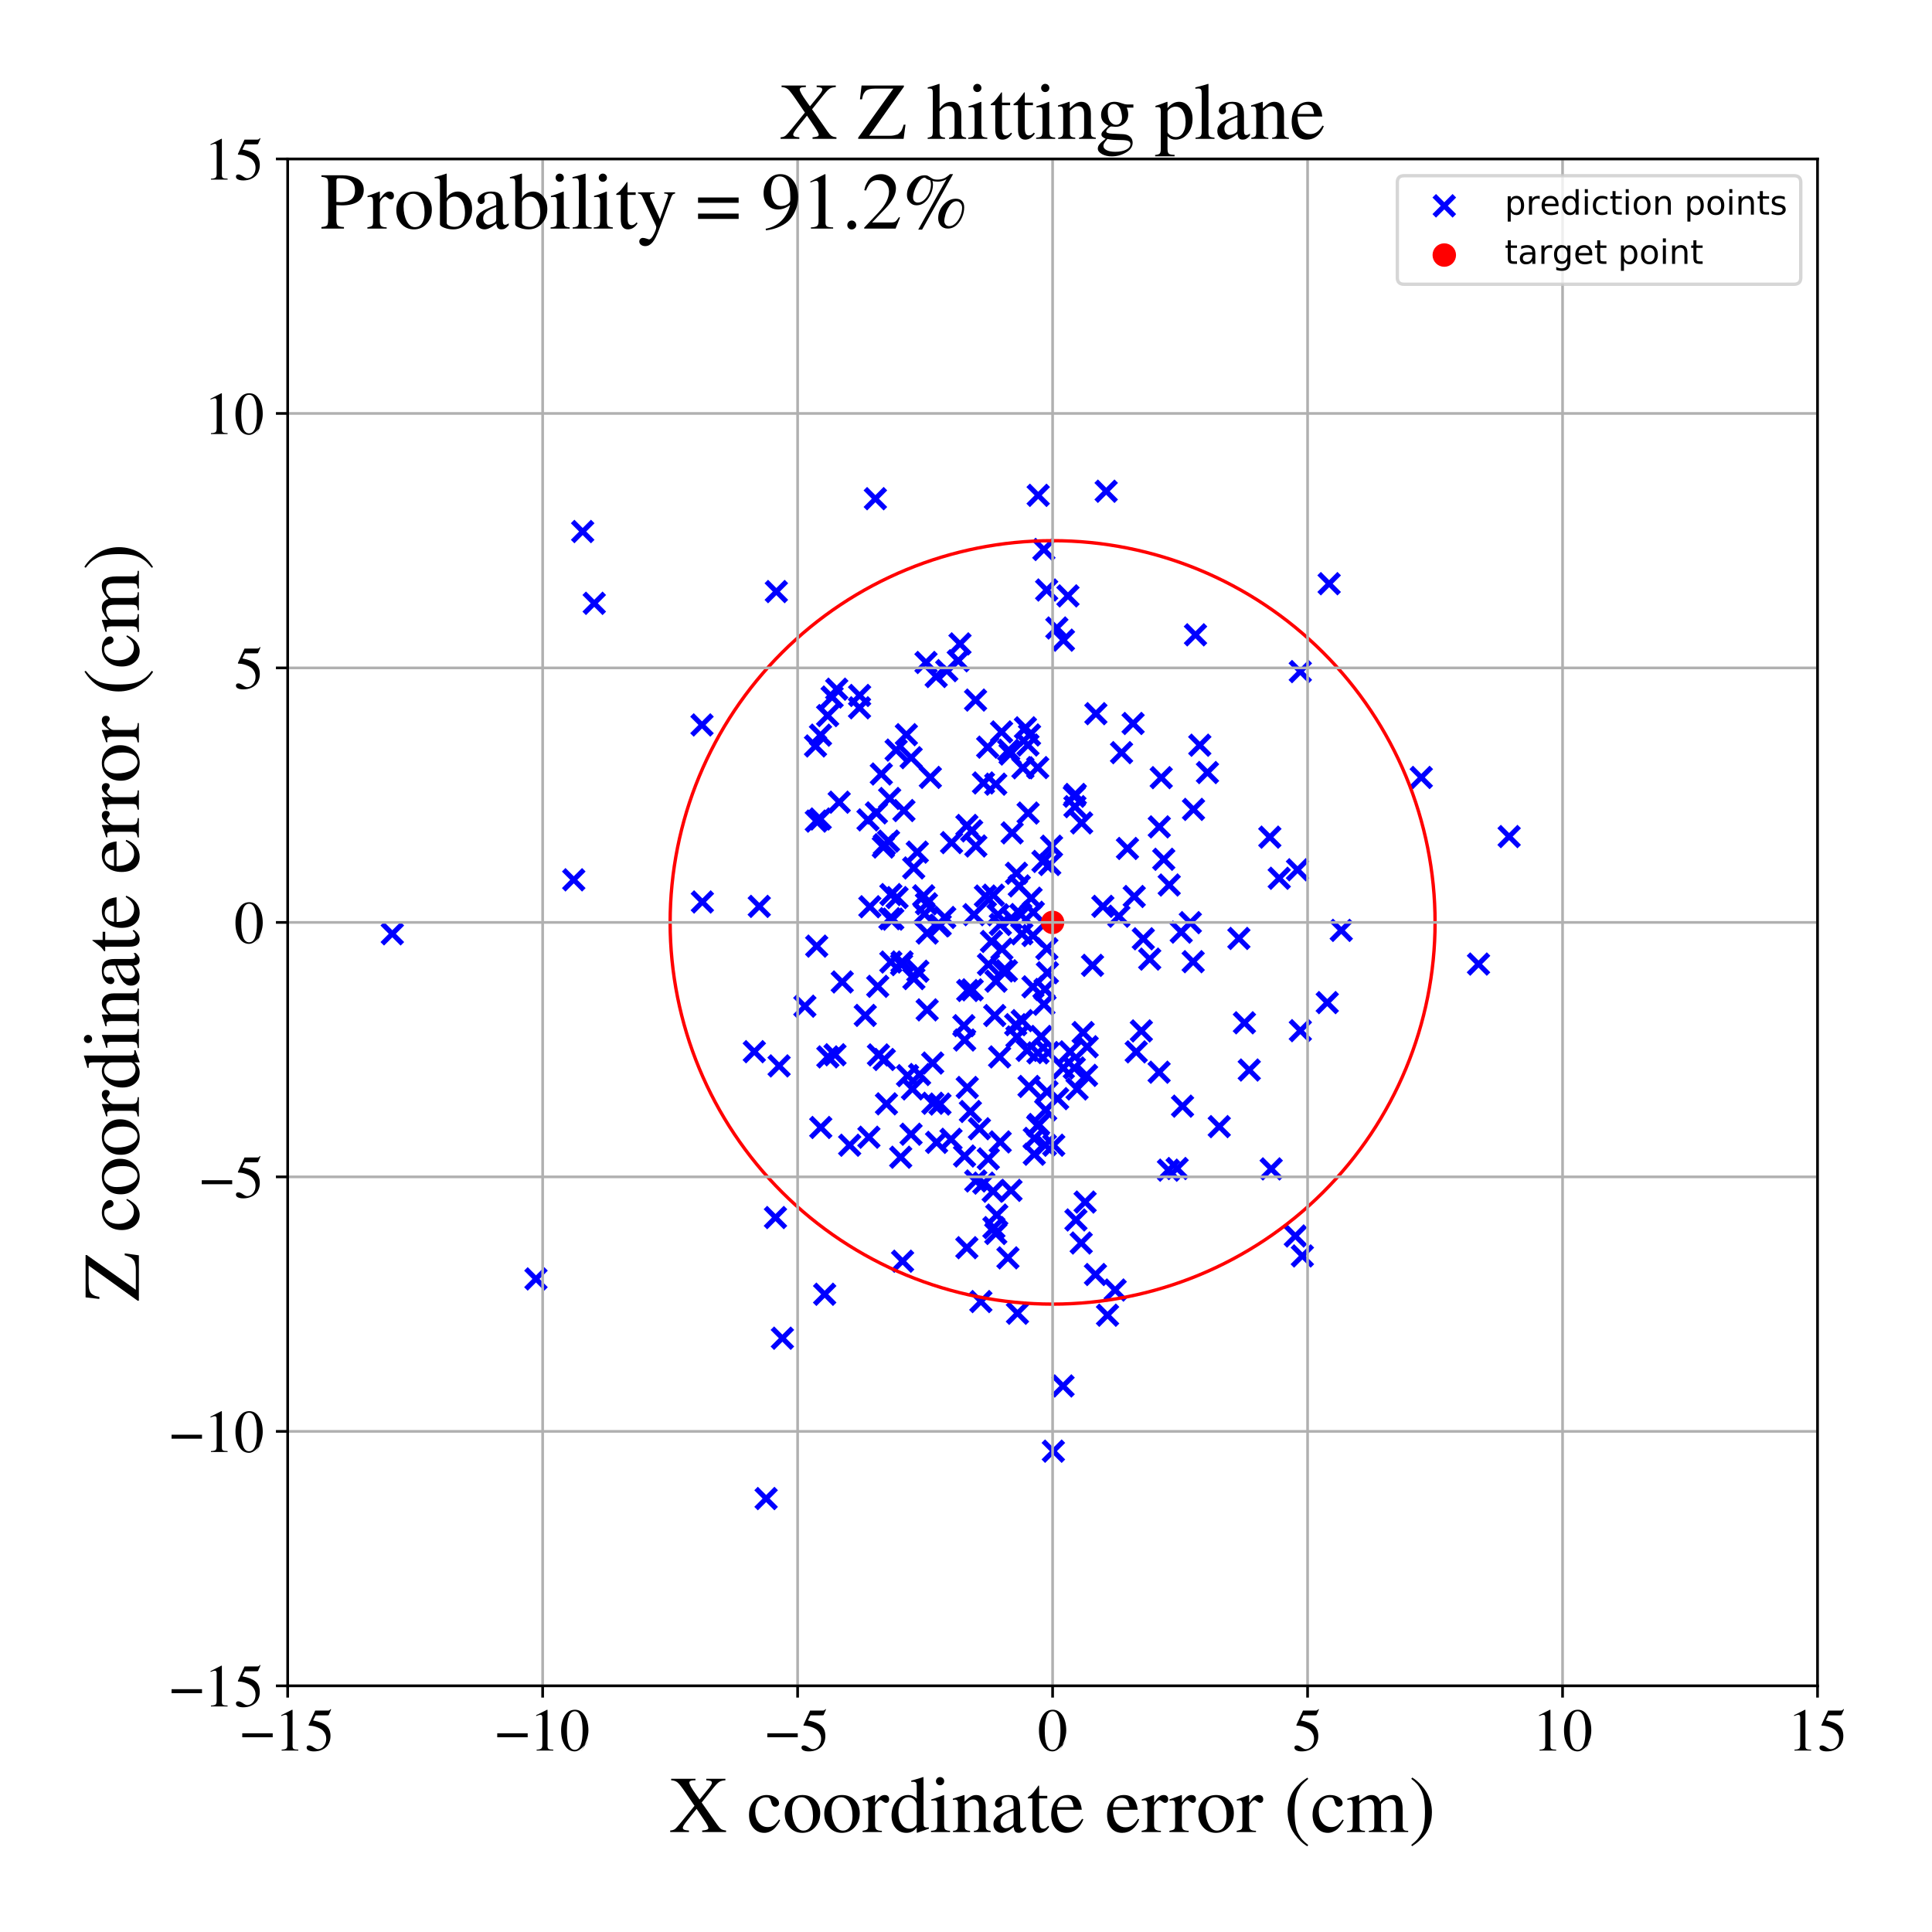 <?xml version="1.0" encoding="utf-8" standalone="no"?>
<!DOCTYPE svg PUBLIC "-//W3C//DTD SVG 1.1//EN"
  "http://www.w3.org/Graphics/SVG/1.1/DTD/svg11.dtd">
<!-- Created with matplotlib (https://matplotlib.org/) -->
<svg height="576pt" version="1.1" viewBox="0 0 576 576" width="576pt" xmlns="http://www.w3.org/2000/svg" xmlns:xlink="http://www.w3.org/1999/xlink">
 <defs>
  <style type="text/css">
*{stroke-linecap:butt;stroke-linejoin:round;}
  </style>
 </defs>
 <g id="figure_1">
  <g id="patch_1">
   <path d="M 0 576 
L 576 576 
L 576 0 
L 0 0 
z
" style="fill:#ffffff;"/>
  </g>
  <g id="axes_1">
   <g id="patch_2">
    <path d="M 85.766 502.609 
L 541.875 502.609 
L 541.875 47.391 
L 85.766 47.391 
z
" style="fill:#ffffff;"/>
   </g>
   <g id="PathCollection_1">
    <defs>
     <path d="M -3 3 
L 3 -3 
M -3 -3 
L 3 3 
" id="m2c3b365555" style="stroke:#0000ff;stroke-width:1.5;"/>
    </defs>
    <g clip-path="url(#p16493d890b)">
     <use style="fill:#0000ff;stroke:#0000ff;stroke-width:1.5;" x="396.267" xlink:href="#m2c3b365555" y="174.022"/>
     <use style="fill:#0000ff;stroke:#0000ff;stroke-width:1.5;" x="296.877" xlink:href="#m2c3b365555" y="367.747"/>
     <use style="fill:#0000ff;stroke:#0000ff;stroke-width:1.5;" x="276.424" xlink:href="#m2c3b365555" y="301.08"/>
     <use style="fill:#0000ff;stroke:#0000ff;stroke-width:1.5;" x="293.784" xlink:href="#m2c3b365555" y="267.144"/>
     <use style="fill:#0000ff;stroke:#0000ff;stroke-width:1.5;" x="265.315" xlink:href="#m2c3b365555" y="273.89"/>
     <use style="fill:#0000ff;stroke:#0000ff;stroke-width:1.5;" x="306.469" xlink:href="#m2c3b365555" y="222.117"/>
     <use style="fill:#0000ff;stroke:#0000ff;stroke-width:1.5;" x="304.962" xlink:href="#m2c3b365555" y="228.913"/>
     <use style="fill:#0000ff;stroke:#0000ff;stroke-width:1.5;" x="257.967" xlink:href="#m2c3b365555" y="302.728"/>
     <use style="fill:#0000ff;stroke:#0000ff;stroke-width:1.5;" x="256.284" xlink:href="#m2c3b365555" y="207.336"/>
     <use style="fill:#0000ff;stroke:#0000ff;stroke-width:1.5;" x="265.601" xlink:href="#m2c3b365555" y="266.704"/>
     <use style="fill:#0000ff;stroke:#0000ff;stroke-width:1.5;" x="319.016" xlink:href="#m2c3b365555" y="313.595"/>
     <use style="fill:#0000ff;stroke:#0000ff;stroke-width:1.5;" x="312.136" xlink:href="#m2c3b365555" y="325.477"/>
     <use style="fill:#0000ff;stroke:#0000ff;stroke-width:1.5;" x="296.949" xlink:href="#m2c3b365555" y="292.528"/>
     <use style="fill:#0000ff;stroke:#0000ff;stroke-width:1.5;" x="228.41" xlink:href="#m2c3b365555" y="446.777"/>
     <use style="fill:#0000ff;stroke:#0000ff;stroke-width:1.5;" x="277.372" xlink:href="#m2c3b365555" y="231.772"/>
     <use style="fill:#0000ff;stroke:#0000ff;stroke-width:1.5;" x="299.013" xlink:href="#m2c3b365555" y="289.472"/>
     <use style="fill:#0000ff;stroke:#0000ff;stroke-width:1.5;" x="352.558" xlink:href="#m2c3b365555" y="329.787"/>
     <use style="fill:#0000ff;stroke:#0000ff;stroke-width:1.5;" x="264.288" xlink:href="#m2c3b365555" y="329.097"/>
     <use style="fill:#0000ff;stroke:#0000ff;stroke-width:1.5;" x="308.37" xlink:href="#m2c3b365555" y="339.394"/>
     <use style="fill:#0000ff;stroke:#0000ff;stroke-width:1.5;" x="244.623" xlink:href="#m2c3b365555" y="219.176"/>
     <use style="fill:#0000ff;stroke:#0000ff;stroke-width:1.5;" x="423.739" xlink:href="#m2c3b365555" y="231.788"/>
     <use style="fill:#0000ff;stroke:#0000ff;stroke-width:1.5;" x="288.519" xlink:href="#m2c3b365555" y="295.305"/>
     <use style="fill:#0000ff;stroke:#0000ff;stroke-width:1.5;" x="321.114" xlink:href="#m2c3b365555" y="324.661"/>
     <use style="fill:#0000ff;stroke:#0000ff;stroke-width:1.5;" x="256.251" xlink:href="#m2c3b365555" y="211.019"/>
     <use style="fill:#0000ff;stroke:#0000ff;stroke-width:1.5;" x="340.279" xlink:href="#m2c3b365555" y="307.349"/>
     <use style="fill:#0000ff;stroke:#0000ff;stroke-width:1.5;" x="304.333" xlink:href="#m2c3b365555" y="272.654"/>
     <use style="fill:#0000ff;stroke:#0000ff;stroke-width:1.5;" x="288.374" xlink:href="#m2c3b365555" y="324.213"/>
     <use style="fill:#0000ff;stroke:#0000ff;stroke-width:1.5;" x="355.731" xlink:href="#m2c3b365555" y="286.713"/>
     <use style="fill:#0000ff;stroke:#0000ff;stroke-width:1.5;" x="287.57" xlink:href="#m2c3b365555" y="344.651"/>
     <use style="fill:#0000ff;stroke:#0000ff;stroke-width:1.5;" x="330.195" xlink:href="#m2c3b365555" y="392.113"/>
     <use style="fill:#0000ff;stroke:#0000ff;stroke-width:1.5;" x="272.413" xlink:href="#m2c3b365555" y="258.765"/>
     <use style="fill:#0000ff;stroke:#0000ff;stroke-width:1.5;" x="258.784" xlink:href="#m2c3b365555" y="244.436"/>
     <use style="fill:#0000ff;stroke:#0000ff;stroke-width:1.5;" x="325.722" xlink:href="#m2c3b365555" y="287.807"/>
     <use style="fill:#0000ff;stroke:#0000ff;stroke-width:1.5;" x="338.747" xlink:href="#m2c3b365555" y="313.599"/>
     <use style="fill:#0000ff;stroke:#0000ff;stroke-width:1.5;" x="287.6" xlink:href="#m2c3b365555" y="310.068"/>
     <use style="fill:#0000ff;stroke:#0000ff;stroke-width:1.5;" x="303.182" xlink:href="#m2c3b365555" y="309.149"/>
     <use style="fill:#0000ff;stroke:#0000ff;stroke-width:1.5;" x="310.935" xlink:href="#m2c3b365555" y="256.82"/>
     <use style="fill:#0000ff;stroke:#0000ff;stroke-width:1.5;" x="280.308" xlink:href="#m2c3b365555" y="275.844"/>
     <use style="fill:#0000ff;stroke:#0000ff;stroke-width:1.5;" x="249.458" xlink:href="#m2c3b365555" y="205.474"/>
     <use style="fill:#0000ff;stroke:#0000ff;stroke-width:1.5;" x="378.986" xlink:href="#m2c3b365555" y="348.49"/>
     <use style="fill:#0000ff;stroke:#0000ff;stroke-width:1.5;" x="357.703" xlink:href="#m2c3b365555" y="222.176"/>
     <use style="fill:#0000ff;stroke:#0000ff;stroke-width:1.5;" x="271.648" xlink:href="#m2c3b365555" y="225.892"/>
     <use style="fill:#0000ff;stroke:#0000ff;stroke-width:1.5;" x="297.178" xlink:href="#m2c3b365555" y="362.244"/>
     <use style="fill:#0000ff;stroke:#0000ff;stroke-width:1.5;" x="340.863" xlink:href="#m2c3b365555" y="279.885"/>
     <use style="fill:#0000ff;stroke:#0000ff;stroke-width:1.5;" x="309.377" xlink:href="#m2c3b365555" y="335.641"/>
     <use style="fill:#0000ff;stroke:#0000ff;stroke-width:1.5;" x="332.466" xlink:href="#m2c3b365555" y="384.606"/>
     <use style="fill:#0000ff;stroke:#0000ff;stroke-width:1.5;" x="298.196" xlink:href="#m2c3b365555" y="340.45"/>
     <use style="fill:#0000ff;stroke:#0000ff;stroke-width:1.5;" x="306.518" xlink:href="#m2c3b365555" y="242.405"/>
     <use style="fill:#0000ff;stroke:#0000ff;stroke-width:1.5;" x="231.199" xlink:href="#m2c3b365555" y="362.996"/>
     <use style="fill:#0000ff;stroke:#0000ff;stroke-width:1.5;" x="270.569" xlink:href="#m2c3b365555" y="320.681"/>
     <use style="fill:#0000ff;stroke:#0000ff;stroke-width:1.5;" x="296.313" xlink:href="#m2c3b365555" y="365.999"/>
     <use style="fill:#0000ff;stroke:#0000ff;stroke-width:1.5;" x="267.168" xlink:href="#m2c3b365555" y="223.626"/>
     <use style="fill:#0000ff;stroke:#0000ff;stroke-width:1.5;" x="334.376" xlink:href="#m2c3b365555" y="224.394"/>
     <use style="fill:#0000ff;stroke:#0000ff;stroke-width:1.5;" x="301.52" xlink:href="#m2c3b365555" y="273.78"/>
     <use style="fill:#0000ff;stroke:#0000ff;stroke-width:1.5;" x="253.318" xlink:href="#m2c3b365555" y="341.434"/>
     <use style="fill:#0000ff;stroke:#0000ff;stroke-width:1.5;" x="287.36" xlink:href="#m2c3b365555" y="305.792"/>
     <use style="fill:#0000ff;stroke:#0000ff;stroke-width:1.5;" x="243.491" xlink:href="#m2c3b365555" y="282.076"/>
     <use style="fill:#0000ff;stroke:#0000ff;stroke-width:1.5;" x="64.018" xlink:href="#m2c3b365555" y="313.613"/>
     <use style="fill:#0000ff;stroke:#0000ff;stroke-width:1.5;" x="289.312" xlink:href="#m2c3b365555" y="331.379"/>
     <use style="fill:#0000ff;stroke:#0000ff;stroke-width:1.5;" x="282.266" xlink:href="#m2c3b365555" y="199.942"/>
     <use style="fill:#0000ff;stroke:#0000ff;stroke-width:1.5;" x="296.098" xlink:href="#m2c3b365555" y="355.155"/>
     <use style="fill:#0000ff;stroke:#0000ff;stroke-width:1.5;" x="336.138" xlink:href="#m2c3b365555" y="252.958"/>
     <use style="fill:#0000ff;stroke:#0000ff;stroke-width:1.5;" x="245.864" xlink:href="#m2c3b365555" y="385.865"/>
     <use style="fill:#0000ff;stroke:#0000ff;stroke-width:1.5;" x="350.944" xlink:href="#m2c3b365555" y="348.374"/>
     <use style="fill:#0000ff;stroke:#0000ff;stroke-width:1.5;" x="261.294" xlink:href="#m2c3b365555" y="242.35"/>
     <use style="fill:#0000ff;stroke:#0000ff;stroke-width:1.5;" x="261.896" xlink:href="#m2c3b365555" y="314.511"/>
     <use style="fill:#0000ff;stroke:#0000ff;stroke-width:1.5;" x="288.266" xlink:href="#m2c3b365555" y="246.091"/>
     <use style="fill:#0000ff;stroke:#0000ff;stroke-width:1.5;" x="329.792" xlink:href="#m2c3b365555" y="146.455"/>
     <use style="fill:#0000ff;stroke:#0000ff;stroke-width:1.5;" x="243.373" xlink:href="#m2c3b365555" y="244.801"/>
     <use style="fill:#0000ff;stroke:#0000ff;stroke-width:1.5;" x="311.559" xlink:href="#m2c3b365555" y="294.986"/>
     <use style="fill:#0000ff;stroke:#0000ff;stroke-width:1.5;" x="303.045" xlink:href="#m2c3b365555" y="260.354"/>
     <use style="fill:#0000ff;stroke:#0000ff;stroke-width:1.5;" x="295.589" xlink:href="#m2c3b365555" y="280.69"/>
     <use style="fill:#0000ff;stroke:#0000ff;stroke-width:1.5;" x="233.262" xlink:href="#m2c3b365555" y="398.968"/>
     <use style="fill:#0000ff;stroke:#0000ff;stroke-width:1.5;" x="263.639" xlink:href="#m2c3b365555" y="315.874"/>
     <use style="fill:#0000ff;stroke:#0000ff;stroke-width:1.5;" x="337.816" xlink:href="#m2c3b365555" y="215.695"/>
     <use style="fill:#0000ff;stroke:#0000ff;stroke-width:1.5;" x="386.189" xlink:href="#m2c3b365555" y="368.491"/>
     <use style="fill:#0000ff;stroke:#0000ff;stroke-width:1.5;" x="311.758" xlink:href="#m2c3b365555" y="330.94"/>
     <use style="fill:#0000ff;stroke:#0000ff;stroke-width:1.5;" x="72.082" xlink:href="#m2c3b365555" y="241.048"/>
     <use style="fill:#0000ff;stroke:#0000ff;stroke-width:1.5;" x="280.24" xlink:href="#m2c3b365555" y="329.162"/>
     <use style="fill:#0000ff;stroke:#0000ff;stroke-width:1.5;" x="250.198" xlink:href="#m2c3b365555" y="239.164"/>
     <use style="fill:#0000ff;stroke:#0000ff;stroke-width:1.5;" x="309.66" xlink:href="#m2c3b365555" y="335.241"/>
     <use style="fill:#0000ff;stroke:#0000ff;stroke-width:1.5;" x="266.171" xlink:href="#m2c3b365555" y="274.029"/>
     <use style="fill:#0000ff;stroke:#0000ff;stroke-width:1.5;" x="293.301" xlink:href="#m2c3b365555" y="352.728"/>
     <use style="fill:#0000ff;stroke:#0000ff;stroke-width:1.5;" x="226.37" xlink:href="#m2c3b365555" y="270.225"/>
     <use style="fill:#0000ff;stroke:#0000ff;stroke-width:1.5;" x="338.154" xlink:href="#m2c3b365555" y="267.277"/>
     <use style="fill:#0000ff;stroke:#0000ff;stroke-width:1.5;" x="395.705" xlink:href="#m2c3b365555" y="298.912"/>
     <use style="fill:#0000ff;stroke:#0000ff;stroke-width:1.5;" x="232.281" xlink:href="#m2c3b365555" y="317.784"/>
     <use style="fill:#0000ff;stroke:#0000ff;stroke-width:1.5;" x="346.957" xlink:href="#m2c3b365555" y="256.187"/>
     <use style="fill:#0000ff;stroke:#0000ff;stroke-width:1.5;" x="304.753" xlink:href="#m2c3b365555" y="304.286"/>
     <use style="fill:#0000ff;stroke:#0000ff;stroke-width:1.5;" x="261.682" xlink:href="#m2c3b365555" y="294.062"/>
     <use style="fill:#0000ff;stroke:#0000ff;stroke-width:1.5;" x="288.254" xlink:href="#m2c3b365555" y="371.986"/>
     <use style="fill:#0000ff;stroke:#0000ff;stroke-width:1.5;" x="251.105" xlink:href="#m2c3b365555" y="292.758"/>
     <use style="fill:#0000ff;stroke:#0000ff;stroke-width:1.5;" x="320.776" xlink:href="#m2c3b365555" y="363.713"/>
     <use style="fill:#0000ff;stroke:#0000ff;stroke-width:1.5;" x="248.082" xlink:href="#m2c3b365555" y="207.807"/>
     <use style="fill:#0000ff;stroke:#0000ff;stroke-width:1.5;" x="267.443" xlink:href="#m2c3b365555" y="267.606"/>
     <use style="fill:#0000ff;stroke:#0000ff;stroke-width:1.5;" x="300.504" xlink:href="#m2c3b365555" y="375.013"/>
     <use style="fill:#0000ff;stroke:#0000ff;stroke-width:1.5;" x="363.507" xlink:href="#m2c3b365555" y="335.885"/>
     <use style="fill:#0000ff;stroke:#0000ff;stroke-width:1.5;" x="262.756" xlink:href="#m2c3b365555" y="230.759"/>
     <use style="fill:#0000ff;stroke:#0000ff;stroke-width:1.5;" x="359.988" xlink:href="#m2c3b365555" y="230.326"/>
     <use style="fill:#0000ff;stroke:#0000ff;stroke-width:1.5;" x="294.65" xlink:href="#m2c3b365555" y="345.494"/>
     <use style="fill:#0000ff;stroke:#0000ff;stroke-width:1.5;" x="269.493" xlink:href="#m2c3b365555" y="241.655"/>
     <use style="fill:#0000ff;stroke:#0000ff;stroke-width:1.5;" x="263.354" xlink:href="#m2c3b365555" y="252.535"/>
     <use style="fill:#0000ff;stroke:#0000ff;stroke-width:1.5;" x="294.461" xlink:href="#m2c3b365555" y="222.753"/>
     <use style="fill:#0000ff;stroke:#0000ff;stroke-width:1.5;" x="345.575" xlink:href="#m2c3b365555" y="319.666"/>
     <use style="fill:#0000ff;stroke:#0000ff;stroke-width:1.5;" x="173.717" xlink:href="#m2c3b365555" y="158.466"/>
     <use style="fill:#0000ff;stroke:#0000ff;stroke-width:1.5;" x="369.357" xlink:href="#m2c3b365555" y="279.784"/>
     <use style="fill:#0000ff;stroke:#0000ff;stroke-width:1.5;" x="318.396" xlink:href="#m2c3b365555" y="177.654"/>
     <use style="fill:#0000ff;stroke:#0000ff;stroke-width:1.5;" x="356.422" xlink:href="#m2c3b365555" y="189.26"/>
     <use style="fill:#0000ff;stroke:#0000ff;stroke-width:1.5;" x="281.658" xlink:href="#m2c3b365555" y="273.53"/>
     <use style="fill:#0000ff;stroke:#0000ff;stroke-width:1.5;" x="224.892" xlink:href="#m2c3b365555" y="313.542"/>
     <use style="fill:#0000ff;stroke:#0000ff;stroke-width:1.5;" x="326.597" xlink:href="#m2c3b365555" y="379.977"/>
     <use style="fill:#0000ff;stroke:#0000ff;stroke-width:1.5;" x="292.431" xlink:href="#m2c3b365555" y="388.043"/>
     <use style="fill:#0000ff;stroke:#0000ff;stroke-width:1.5;" x="283.694" xlink:href="#m2c3b365555" y="251.216"/>
     <use style="fill:#0000ff;stroke:#0000ff;stroke-width:1.5;" x="313.501" xlink:href="#m2c3b365555" y="252.283"/>
     <use style="fill:#0000ff;stroke:#0000ff;stroke-width:1.5;" x="388.281" xlink:href="#m2c3b365555" y="374.438"/>
     <use style="fill:#0000ff;stroke:#0000ff;stroke-width:1.5;" x="275.38" xlink:href="#m2c3b365555" y="267.078"/>
     <use style="fill:#0000ff;stroke:#0000ff;stroke-width:1.5;" x="307.971" xlink:href="#m2c3b365555" y="278.921"/>
     <use style="fill:#0000ff;stroke:#0000ff;stroke-width:1.5;" x="378.58" xlink:href="#m2c3b365555" y="249.587"/>
     <use style="fill:#0000ff;stroke:#0000ff;stroke-width:1.5;" x="381.385" xlink:href="#m2c3b365555" y="261.844"/>
     <use style="fill:#0000ff;stroke:#0000ff;stroke-width:1.5;" x="278.066" xlink:href="#m2c3b365555" y="316.932"/>
     <use style="fill:#0000ff;stroke:#0000ff;stroke-width:1.5;" x="346.205" xlink:href="#m2c3b365555" y="231.848"/>
     <use style="fill:#0000ff;stroke:#0000ff;stroke-width:1.5;" x="320.287" xlink:href="#m2c3b365555" y="318.404"/>
     <use style="fill:#0000ff;stroke:#0000ff;stroke-width:1.5;" x="209.403" xlink:href="#m2c3b365555" y="268.911"/>
     <use style="fill:#0000ff;stroke:#0000ff;stroke-width:1.5;" x="248.943" xlink:href="#m2c3b365555" y="314.46"/>
     <use style="fill:#0000ff;stroke:#0000ff;stroke-width:1.5;" x="311.24" xlink:href="#m2c3b365555" y="299.412"/>
     <use style="fill:#0000ff;stroke:#0000ff;stroke-width:1.5;" x="320.294" xlink:href="#m2c3b365555" y="237.397"/>
     <use style="fill:#0000ff;stroke:#0000ff;stroke-width:1.5;" x="322.915" xlink:href="#m2c3b365555" y="307.847"/>
     <use style="fill:#0000ff;stroke:#0000ff;stroke-width:1.5;" x="260.984" xlink:href="#m2c3b365555" y="148.679"/>
     <use style="fill:#0000ff;stroke:#0000ff;stroke-width:1.5;" x="28.716" xlink:href="#m2c3b365555" y="263.442"/>
     <use style="fill:#0000ff;stroke:#0000ff;stroke-width:1.5;" x="231.457" xlink:href="#m2c3b365555" y="176.368"/>
     <use style="fill:#0000ff;stroke:#0000ff;stroke-width:1.5;" x="271.618" xlink:href="#m2c3b365555" y="338.153"/>
     <use style="fill:#0000ff;stroke:#0000ff;stroke-width:1.5;" x="159.79" xlink:href="#m2c3b365555" y="381.295"/>
     <use style="fill:#0000ff;stroke:#0000ff;stroke-width:1.5;" x="265.593" xlink:href="#m2c3b365555" y="286.82"/>
     <use style="fill:#0000ff;stroke:#0000ff;stroke-width:1.5;" x="273.637" xlink:href="#m2c3b365555" y="289.562"/>
     <use style="fill:#0000ff;stroke:#0000ff;stroke-width:1.5;" x="348.585" xlink:href="#m2c3b365555" y="263.852"/>
     <use style="fill:#0000ff;stroke:#0000ff;stroke-width:1.5;" x="268.932" xlink:href="#m2c3b365555" y="286.794"/>
     <use style="fill:#0000ff;stroke:#0000ff;stroke-width:1.5;" x="294.699" xlink:href="#m2c3b365555" y="287.543"/>
     <use style="fill:#0000ff;stroke:#0000ff;stroke-width:1.5;" x="300.044" xlink:href="#m2c3b365555" y="289.426"/>
     <use style="fill:#0000ff;stroke:#0000ff;stroke-width:1.5;" x="244.701" xlink:href="#m2c3b365555" y="336.145"/>
     <use style="fill:#0000ff;stroke:#0000ff;stroke-width:1.5;" x="289.68" xlink:href="#m2c3b365555" y="247.714"/>
     <use style="fill:#0000ff;stroke:#0000ff;stroke-width:1.5;" x="312.269" xlink:href="#m2c3b365555" y="290.006"/>
     <use style="fill:#0000ff;stroke:#0000ff;stroke-width:1.5;" x="272.466" xlink:href="#m2c3b365555" y="291.752"/>
     <use style="fill:#0000ff;stroke:#0000ff;stroke-width:1.5;" x="308.068" xlink:href="#m2c3b365555" y="271.983"/>
     <use style="fill:#0000ff;stroke:#0000ff;stroke-width:1.5;" x="177.169" xlink:href="#m2c3b365555" y="179.869"/>
     <use style="fill:#0000ff;stroke:#0000ff;stroke-width:1.5;" x="309.524" xlink:href="#m2c3b365555" y="147.679"/>
     <use style="fill:#0000ff;stroke:#0000ff;stroke-width:1.5;" x="306.23" xlink:href="#m2c3b365555" y="313.158"/>
     <use style="fill:#0000ff;stroke:#0000ff;stroke-width:1.5;" x="312.104" xlink:href="#m2c3b365555" y="282.845"/>
     <use style="fill:#0000ff;stroke:#0000ff;stroke-width:1.5;" x="352.166" xlink:href="#m2c3b365555" y="277.905"/>
     <use style="fill:#0000ff;stroke:#0000ff;stroke-width:1.5;" x="296.565" xlink:href="#m2c3b365555" y="302.767"/>
     <use style="fill:#0000ff;stroke:#0000ff;stroke-width:1.5;" x="279.113" xlink:href="#m2c3b365555" y="201.692"/>
     <use style="fill:#0000ff;stroke:#0000ff;stroke-width:1.5;" x="301.418" xlink:href="#m2c3b365555" y="354.898"/>
     <use style="fill:#0000ff;stroke:#0000ff;stroke-width:1.5;" x="301.755" xlink:href="#m2c3b365555" y="248.308"/>
     <use style="fill:#0000ff;stroke:#0000ff;stroke-width:1.5;" x="316.931" xlink:href="#m2c3b365555" y="413.204"/>
     <use style="fill:#0000ff;stroke:#0000ff;stroke-width:1.5;" x="296.162" xlink:href="#m2c3b365555" y="266.886"/>
     <use style="fill:#0000ff;stroke:#0000ff;stroke-width:1.5;" x="328.799" xlink:href="#m2c3b365555" y="270.213"/>
     <use style="fill:#0000ff;stroke:#0000ff;stroke-width:1.5;" x="307.401" xlink:href="#m2c3b365555" y="267.784"/>
     <use style="fill:#0000ff;stroke:#0000ff;stroke-width:1.5;" x="309.376" xlink:href="#m2c3b365555" y="228.85"/>
     <use style="fill:#0000ff;stroke:#0000ff;stroke-width:1.5;" x="371.009" xlink:href="#m2c3b365555" y="304.933"/>
     <use style="fill:#0000ff;stroke:#0000ff;stroke-width:1.5;" x="303.888" xlink:href="#m2c3b365555" y="264.123"/>
     <use style="fill:#0000ff;stroke:#0000ff;stroke-width:1.5;" x="306.788" xlink:href="#m2c3b365555" y="323.905"/>
     <use style="fill:#0000ff;stroke:#0000ff;stroke-width:1.5;" x="324.127" xlink:href="#m2c3b365555" y="312.075"/>
     <use style="fill:#0000ff;stroke:#0000ff;stroke-width:1.5;" x="268.534" xlink:href="#m2c3b365555" y="345.014"/>
     <use style="fill:#0000ff;stroke:#0000ff;stroke-width:1.5;" x="296.868" xlink:href="#m2c3b365555" y="233.79"/>
     <use style="fill:#0000ff;stroke:#0000ff;stroke-width:1.5;" x="311.654" xlink:href="#m2c3b365555" y="341.386"/>
     <use style="fill:#0000ff;stroke:#0000ff;stroke-width:1.5;" x="243.135" xlink:href="#m2c3b365555" y="222.397"/>
     <use style="fill:#0000ff;stroke:#0000ff;stroke-width:1.5;" x="307.958" xlink:href="#m2c3b365555" y="294.211"/>
     <use style="fill:#0000ff;stroke:#0000ff;stroke-width:1.5;" x="386.837" xlink:href="#m2c3b365555" y="259.309"/>
     <use style="fill:#0000ff;stroke:#0000ff;stroke-width:1.5;" x="279.971" xlink:href="#m2c3b365555" y="276.038"/>
     <use style="fill:#0000ff;stroke:#0000ff;stroke-width:1.5;" x="311.218" xlink:href="#m2c3b365555" y="163.824"/>
     <use style="fill:#0000ff;stroke:#0000ff;stroke-width:1.5;" x="269.094" xlink:href="#m2c3b365555" y="376.011"/>
     <use style="fill:#0000ff;stroke:#0000ff;stroke-width:1.5;" x="297.526" xlink:href="#m2c3b365555" y="272.732"/>
     <use style="fill:#0000ff;stroke:#0000ff;stroke-width:1.5;" x="289.846" xlink:href="#m2c3b365555" y="295.105"/>
     <use style="fill:#0000ff;stroke:#0000ff;stroke-width:1.5;" x="270.218" xlink:href="#m2c3b365555" y="219.036"/>
     <use style="fill:#0000ff;stroke:#0000ff;stroke-width:1.5;" x="387.678" xlink:href="#m2c3b365555" y="307.277"/>
     <use style="fill:#0000ff;stroke:#0000ff;stroke-width:1.5;" x="276.077" xlink:href="#m2c3b365555" y="197.509"/>
     <use style="fill:#0000ff;stroke:#0000ff;stroke-width:1.5;" x="283.536" xlink:href="#m2c3b365555" y="339.664"/>
     <use style="fill:#0000ff;stroke:#0000ff;stroke-width:1.5;" x="290.854" xlink:href="#m2c3b365555" y="208.719"/>
     <use style="fill:#0000ff;stroke:#0000ff;stroke-width:1.5;" x="312.045" xlink:href="#m2c3b365555" y="175.901"/>
     <use style="fill:#0000ff;stroke:#0000ff;stroke-width:1.5;" x="355.827" xlink:href="#m2c3b365555" y="241.311"/>
     <use style="fill:#0000ff;stroke:#0000ff;stroke-width:1.5;" x="298.604" xlink:href="#m2c3b365555" y="218.212"/>
     <use style="fill:#0000ff;stroke:#0000ff;stroke-width:1.5;" x="278.116" xlink:href="#m2c3b365555" y="328.922"/>
     <use style="fill:#0000ff;stroke:#0000ff;stroke-width:1.5;" x="342.771" xlink:href="#m2c3b365555" y="285.947"/>
     <use style="fill:#0000ff;stroke:#0000ff;stroke-width:1.5;" x="309.449" xlink:href="#m2c3b365555" y="313.9"/>
     <use style="fill:#0000ff;stroke:#0000ff;stroke-width:1.5;" x="272.034" xlink:href="#m2c3b365555" y="324.647"/>
     <use style="fill:#0000ff;stroke:#0000ff;stroke-width:1.5;" x="275.627" xlink:href="#m2c3b365555" y="272.472"/>
     <use style="fill:#0000ff;stroke:#0000ff;stroke-width:1.5;" x="290.37" xlink:href="#m2c3b365555" y="272.693"/>
     <use style="fill:#0000ff;stroke:#0000ff;stroke-width:1.5;" x="322.476" xlink:href="#m2c3b365555" y="245.342"/>
     <use style="fill:#0000ff;stroke:#0000ff;stroke-width:1.5;" x="308.352" xlink:href="#m2c3b365555" y="344.122"/>
     <use style="fill:#0000ff;stroke:#0000ff;stroke-width:1.5;" x="259.336" xlink:href="#m2c3b365555" y="270.334"/>
     <use style="fill:#0000ff;stroke:#0000ff;stroke-width:1.5;" x="348.359" xlink:href="#m2c3b365555" y="348.869"/>
     <use style="fill:#0000ff;stroke:#0000ff;stroke-width:1.5;" x="246.75" xlink:href="#m2c3b365555" y="213.339"/>
     <use style="fill:#0000ff;stroke:#0000ff;stroke-width:1.5;" x="265.238" xlink:href="#m2c3b365555" y="238.055"/>
     <use style="fill:#0000ff;stroke:#0000ff;stroke-width:1.5;" x="264.903" xlink:href="#m2c3b365555" y="250.757"/>
     <use style="fill:#0000ff;stroke:#0000ff;stroke-width:1.5;" x="387.669" xlink:href="#m2c3b365555" y="200.229"/>
     <use style="fill:#0000ff;stroke:#0000ff;stroke-width:1.5;" x="449.93" xlink:href="#m2c3b365555" y="249.412"/>
     <use style="fill:#0000ff;stroke:#0000ff;stroke-width:1.5;" x="301.146" xlink:href="#m2c3b365555" y="224.81"/>
     <use style="fill:#0000ff;stroke:#0000ff;stroke-width:1.5;" x="322.351" xlink:href="#m2c3b365555" y="370.585"/>
     <use style="fill:#0000ff;stroke:#0000ff;stroke-width:1.5;" x="310.41" xlink:href="#m2c3b365555" y="308.995"/>
     <use style="fill:#0000ff;stroke:#0000ff;stroke-width:1.5;" x="259.053" xlink:href="#m2c3b365555" y="339.047"/>
     <use style="fill:#0000ff;stroke:#0000ff;stroke-width:1.5;" x="246.814" xlink:href="#m2c3b365555" y="315.101"/>
     <use style="fill:#0000ff;stroke:#0000ff;stroke-width:1.5;" x="312.498" xlink:href="#m2c3b365555" y="313.806"/>
     <use style="fill:#0000ff;stroke:#0000ff;stroke-width:1.5;" x="292.004" xlink:href="#m2c3b365555" y="336.518"/>
     <use style="fill:#0000ff;stroke:#0000ff;stroke-width:1.5;" x="320.584" xlink:href="#m2c3b365555" y="236.85"/>
     <use style="fill:#0000ff;stroke:#0000ff;stroke-width:1.5;" x="440.797" xlink:href="#m2c3b365555" y="287.421"/>
     <use style="fill:#0000ff;stroke:#0000ff;stroke-width:1.5;" x="323.513" xlink:href="#m2c3b365555" y="358.38"/>
     <use style="fill:#0000ff;stroke:#0000ff;stroke-width:1.5;" x="244.532" xlink:href="#m2c3b365555" y="244.172"/>
     <use style="fill:#0000ff;stroke:#0000ff;stroke-width:1.5;" x="323.937" xlink:href="#m2c3b365555" y="320.609"/>
     <use style="fill:#0000ff;stroke:#0000ff;stroke-width:1.5;" x="268.786" xlink:href="#m2c3b365555" y="287.591"/>
     <use style="fill:#0000ff;stroke:#0000ff;stroke-width:1.5;" x="298.24" xlink:href="#m2c3b365555" y="275.623"/>
     <use style="fill:#0000ff;stroke:#0000ff;stroke-width:1.5;" x="372.45" xlink:href="#m2c3b365555" y="319.014"/>
     <use style="fill:#0000ff;stroke:#0000ff;stroke-width:1.5;" x="326.723" xlink:href="#m2c3b365555" y="212.773"/>
     <use style="fill:#0000ff;stroke:#0000ff;stroke-width:1.5;" x="290.907" xlink:href="#m2c3b365555" y="352.09"/>
     <use style="fill:#0000ff;stroke:#0000ff;stroke-width:1.5;" x="279.23" xlink:href="#m2c3b365555" y="340.58"/>
     <use style="fill:#0000ff;stroke:#0000ff;stroke-width:1.5;" x="399.879" xlink:href="#m2c3b365555" y="277.383"/>
     <use style="fill:#0000ff;stroke:#0000ff;stroke-width:1.5;" x="320.47" xlink:href="#m2c3b365555" y="240.494"/>
     <use style="fill:#0000ff;stroke:#0000ff;stroke-width:1.5;" x="209.295" xlink:href="#m2c3b365555" y="216.132"/>
     <use style="fill:#0000ff;stroke:#0000ff;stroke-width:1.5;" x="298.707" xlink:href="#m2c3b365555" y="282.951"/>
     <use style="fill:#0000ff;stroke:#0000ff;stroke-width:1.5;" x="314.045" xlink:href="#m2c3b365555" y="432.646"/>
     <use style="fill:#0000ff;stroke:#0000ff;stroke-width:1.5;" x="304.658" xlink:href="#m2c3b365555" y="278.406"/>
     <use style="fill:#0000ff;stroke:#0000ff;stroke-width:1.5;" x="302.816" xlink:href="#m2c3b365555" y="305.492"/>
     <use style="fill:#0000ff;stroke:#0000ff;stroke-width:1.5;" x="273.481" xlink:href="#m2c3b365555" y="254.048"/>
     <use style="fill:#0000ff;stroke:#0000ff;stroke-width:1.5;" x="303.344" xlink:href="#m2c3b365555" y="391.531"/>
     <use style="fill:#0000ff;stroke:#0000ff;stroke-width:1.5;" x="274.164" xlink:href="#m2c3b365555" y="320.349"/>
     <use style="fill:#0000ff;stroke:#0000ff;stroke-width:1.5;" x="285.695" xlink:href="#m2c3b365555" y="197.003"/>
     <use style="fill:#0000ff;stroke:#0000ff;stroke-width:1.5;" x="263.67" xlink:href="#m2c3b365555" y="251.844"/>
     <use style="fill:#0000ff;stroke:#0000ff;stroke-width:1.5;" x="293.206" xlink:href="#m2c3b365555" y="233.428"/>
     <use style="fill:#0000ff;stroke:#0000ff;stroke-width:1.5;" x="116.966" xlink:href="#m2c3b365555" y="278.395"/>
     <use style="fill:#0000ff;stroke:#0000ff;stroke-width:1.5;" x="315.086" xlink:href="#m2c3b365555" y="187.226"/>
     <use style="fill:#0000ff;stroke:#0000ff;stroke-width:1.5;" x="239.963" xlink:href="#m2c3b365555" y="299.986"/>
     <use style="fill:#0000ff;stroke:#0000ff;stroke-width:1.5;" x="345.627" xlink:href="#m2c3b365555" y="246.519"/>
     <use style="fill:#0000ff;stroke:#0000ff;stroke-width:1.5;" x="276.21" xlink:href="#m2c3b365555" y="269.455"/>
     <use style="fill:#0000ff;stroke:#0000ff;stroke-width:1.5;" x="300.721" xlink:href="#m2c3b365555" y="223.686"/>
     <use style="fill:#0000ff;stroke:#0000ff;stroke-width:1.5;" x="314.158" xlink:href="#m2c3b365555" y="341.429"/>
     <use style="fill:#0000ff;stroke:#0000ff;stroke-width:1.5;" x="286.207" xlink:href="#m2c3b365555" y="191.971"/>
     <use style="fill:#0000ff;stroke:#0000ff;stroke-width:1.5;" x="354.881" xlink:href="#m2c3b365555" y="275.073"/>
     <use style="fill:#0000ff;stroke:#0000ff;stroke-width:1.5;" x="276.426" xlink:href="#m2c3b365555" y="278.181"/>
     <use style="fill:#0000ff;stroke:#0000ff;stroke-width:1.5;" x="312.966" xlink:href="#m2c3b365555" y="257.738"/>
     <use style="fill:#0000ff;stroke:#0000ff;stroke-width:1.5;" x="306.94" xlink:href="#m2c3b365555" y="219.116"/>
     <use style="fill:#0000ff;stroke:#0000ff;stroke-width:1.5;" x="298.018" xlink:href="#m2c3b365555" y="315.101"/>
     <use style="fill:#0000ff;stroke:#0000ff;stroke-width:1.5;" x="317.049" xlink:href="#m2c3b365555" y="190.859"/>
     <use style="fill:#0000ff;stroke:#0000ff;stroke-width:1.5;" x="-1" xlink:href="#m2c3b365555" y="324.76"/>
     <use style="fill:#0000ff;stroke:#0000ff;stroke-width:1.5;" x="-1" xlink:href="#m2c3b365555" y="331.289"/>
     <use style="fill:#0000ff;stroke:#0000ff;stroke-width:1.5;" x="333.574" xlink:href="#m2c3b365555" y="273.158"/>
     <use style="fill:#0000ff;stroke:#0000ff;stroke-width:1.5;" x="933.976" xlink:href="#m2c3b365555" y="336.233"/>
     <use style="fill:#0000ff;stroke:#0000ff;stroke-width:1.5;" x="171.059" xlink:href="#m2c3b365555" y="262.306"/>
     <use style="fill:#0000ff;stroke:#0000ff;stroke-width:1.5;" x="305.72" xlink:href="#m2c3b365555" y="216.988"/>
     <use style="fill:#0000ff;stroke:#0000ff;stroke-width:1.5;" x="315.327" xlink:href="#m2c3b365555" y="327.546"/>
     <use style="fill:#0000ff;stroke:#0000ff;stroke-width:1.5;" x="317.011" xlink:href="#m2c3b365555" y="318.398"/>
     <use style="fill:#0000ff;stroke:#0000ff;stroke-width:1.5;" x="1044.195" xlink:href="#m2c3b365555" y="294.657"/>
     <use style="fill:#0000ff;stroke:#0000ff;stroke-width:1.5;" x="290.933" xlink:href="#m2c3b365555" y="252.224"/>
    </g>
   </g>
   <g id="PathCollection_2">
    <defs>
     <path d="M 0 3 
C 0.796 3 1.559 2.684 2.121 2.121 
C 2.684 1.559 3 0.796 3 0 
C 3 -0.796 2.684 -1.559 2.121 -2.121 
C 1.559 -2.684 0.796 -3 0 -3 
C -0.796 -3 -1.559 -2.684 -2.121 -2.121 
C -2.684 -1.559 -3 -0.796 -3 0 
C -3 0.796 -2.684 1.559 -2.121 2.121 
C -1.559 2.684 -0.796 3 0 3 
z
" id="m9af4a3b10f" style="stroke:#ff0000;"/>
    </defs>
    <g clip-path="url(#p16493d890b)">
     <use style="fill:#ff0000;stroke:#ff0000;" x="313.82" xlink:href="#m9af4a3b10f" y="275"/>
    </g>
   </g>
   <g id="patch_3">
    <path clip-path="url(#p16493d890b)" d="M 313.82 388.805 
C 344.061 388.805 373.067 376.814 394.45 355.472 
C 415.833 334.131 427.848 305.181 427.848 275 
C 427.848 244.819 415.833 215.869 394.45 194.528 
C 373.067 173.186 344.061 161.195 313.82 161.195 
C 283.58 161.195 254.574 173.186 233.191 194.528 
C 211.808 215.869 199.793 244.819 199.793 275 
C 199.793 305.181 211.808 334.131 233.191 355.472 
C 254.574 376.814 283.58 388.805 313.82 388.805 
z
" style="fill:none;stroke:#ff0000;stroke-linejoin:miter;"/>
   </g>
   <g id="matplotlib.axis_1">
    <g id="xtick_1">
     <g id="line2d_1">
      <path clip-path="url(#p16493d890b)" d="M 85.766 502.609 
L 85.766 47.391 
" style="fill:none;stroke:#b0b0b0;stroke-linecap:square;stroke-width:0.8;"/>
     </g>
     <g id="line2d_2">
      <defs>
       <path d="M 0 0 
L 0 3.5 
" id="m2353f89179" style="stroke:#000000;stroke-width:0.8;"/>
      </defs>
      <g>
       <use style="stroke:#000000;stroke-width:0.8;" x="85.766" xlink:href="#m2353f89179" y="502.609"/>
      </g>
     </g>
     <g id="text_1">
      <!-- −15 -->
      <defs>
       <path d="M 3 22 
L 3 28.594 
L 53.406 28.594 
L 53.406 22 
z
" id="FreeSerif-8722"/>
       <path d="M 18.297 59.297 
Q 16.5 59.297 11.094 57.094 
L 11.094 58.5 
L 29.094 67.594 
L 29.906 67.406 
L 29.906 7.406 
Q 29.906 3.797 31.703 2.688 
Q 33.5 1.594 39.406 1.5 
L 39.406 0 
L 11.797 0 
L 11.797 1.5 
Q 17.406 1.703 19.344 3.141 
Q 21.297 4.594 21.297 9.297 
L 21.297 54.594 
Q 21.297 59.297 18.297 59.297 
z
" id="FreeSerif-49"/>
       <path d="M 35.703 19.406 
Q 35.703 24.703 33.344 28.797 
Q 31 32.906 27.641 35.156 
Q 24.297 37.406 20.141 38.844 
Q 16 40.297 12.953 40.75 
Q 9.906 41.203 7.594 41.203 
Q 6.406 41.203 6.406 42 
Q 6.406 42.297 6.5 42.5 
L 17.406 66.203 
L 38.297 66.203 
Q 39.906 66.203 40.844 66.703 
Q 41.797 67.203 42.906 68.797 
L 43.797 68.094 
L 40 59.203 
Q 39.594 58.297 37.703 58.297 
L 18.094 58.297 
L 13.906 49.797 
Q 28.5 47.203 35.594 41.344 
Q 42.703 35.5 42.703 24.203 
Q 42.703 18.297 40.844 13.688 
Q 39 9.094 36.141 6.297 
Q 33.297 3.5 29.547 1.703 
Q 25.797 -0.094 22.344 -0.75 
Q 18.906 -1.406 15.406 -1.406 
Q 9.797 -1.406 6.5 0.25 
Q 3.203 1.906 3.203 4.797 
Q 3.203 8.5 7.5 8.5 
Q 10.297 8.5 14.75 5.391 
Q 19.203 2.297 21.797 2.297 
Q 27.703 2.297 31.703 7.25 
Q 35.703 12.203 35.703 19.406 
z
" id="FreeSerif-53"/>
      </defs>
      <g transform="translate(71.689 521.903)scale(0.18 -0.18)">
       <use xlink:href="#FreeSerif-8722"/>
       <use x="56.4" xlink:href="#FreeSerif-49"/>
       <use x="106.4" xlink:href="#FreeSerif-53"/>
      </g>
     </g>
    </g>
    <g id="xtick_2">
     <g id="line2d_3">
      <path clip-path="url(#p16493d890b)" d="M 161.784 502.609 
L 161.784 47.391 
" style="fill:none;stroke:#b0b0b0;stroke-linecap:square;stroke-width:0.8;"/>
     </g>
     <g id="line2d_4">
      <g>
       <use style="stroke:#000000;stroke-width:0.8;" x="161.784" xlink:href="#m2353f89179" y="502.609"/>
      </g>
     </g>
     <g id="text_2">
      <!-- −10 -->
      <defs>
       <path d="M 47.594 17.797 
Q 35.203 -1.406 25 -1.406 
Q 14.797 -1.406 8.594 8.391 
Q 2.406 18.203 2.406 33.594 
Q 2.406 48.094 8.594 57.844 
Q 14.797 67.594 25.406 67.594 
Q 35.203 67.594 41.391 58 
Q 47.594 48.406 47.594 33 
Q 47.594 17.797 35.203 -1.406 
z
M 25.094 65 
Q 12 65 12 32.703 
Q 12 1.203 25 1.203 
Q 38 1.203 38 32.797 
Q 38 48.5 34.703 56.75 
Q 31.406 65 25.094 65 
z
" id="FreeSerif-48"/>
      </defs>
      <g transform="translate(147.707 521.903)scale(0.18 -0.18)">
       <use xlink:href="#FreeSerif-8722"/>
       <use x="56.4" xlink:href="#FreeSerif-49"/>
       <use x="106.4" xlink:href="#FreeSerif-48"/>
      </g>
     </g>
    </g>
    <g id="xtick_3">
     <g id="line2d_5">
      <path clip-path="url(#p16493d890b)" d="M 237.802 502.609 
L 237.802 47.391 
" style="fill:none;stroke:#b0b0b0;stroke-linecap:square;stroke-width:0.8;"/>
     </g>
     <g id="line2d_6">
      <g>
       <use style="stroke:#000000;stroke-width:0.8;" x="237.802" xlink:href="#m2353f89179" y="502.609"/>
      </g>
     </g>
     <g id="text_3">
      <!-- −5 -->
      <g transform="translate(228.226 521.903)scale(0.18 -0.18)">
       <use xlink:href="#FreeSerif-8722"/>
       <use x="56.4" xlink:href="#FreeSerif-53"/>
      </g>
     </g>
    </g>
    <g id="xtick_4">
     <g id="line2d_7">
      <path clip-path="url(#p16493d890b)" d="M 313.82 502.609 
L 313.82 47.391 
" style="fill:none;stroke:#b0b0b0;stroke-linecap:square;stroke-width:0.8;"/>
     </g>
     <g id="line2d_8">
      <g>
       <use style="stroke:#000000;stroke-width:0.8;" x="313.82" xlink:href="#m2353f89179" y="502.609"/>
      </g>
     </g>
     <g id="text_4">
      <!-- 0 -->
      <g transform="translate(309.32 521.903)scale(0.18 -0.18)">
       <use xlink:href="#FreeSerif-48"/>
      </g>
     </g>
    </g>
    <g id="xtick_5">
     <g id="line2d_9">
      <path clip-path="url(#p16493d890b)" d="M 389.839 502.609 
L 389.839 47.391 
" style="fill:none;stroke:#b0b0b0;stroke-linecap:square;stroke-width:0.8;"/>
     </g>
     <g id="line2d_10">
      <g>
       <use style="stroke:#000000;stroke-width:0.8;" x="389.839" xlink:href="#m2353f89179" y="502.609"/>
      </g>
     </g>
     <g id="text_5">
      <!-- 5 -->
      <g transform="translate(385.339 521.903)scale(0.18 -0.18)">
       <use xlink:href="#FreeSerif-53"/>
      </g>
     </g>
    </g>
    <g id="xtick_6">
     <g id="line2d_11">
      <path clip-path="url(#p16493d890b)" d="M 465.857 502.609 
L 465.857 47.391 
" style="fill:none;stroke:#b0b0b0;stroke-linecap:square;stroke-width:0.8;"/>
     </g>
     <g id="line2d_12">
      <g>
       <use style="stroke:#000000;stroke-width:0.8;" x="465.857" xlink:href="#m2353f89179" y="502.609"/>
      </g>
     </g>
     <g id="text_6">
      <!-- 10 -->
      <g transform="translate(456.857 521.903)scale(0.18 -0.18)">
       <use xlink:href="#FreeSerif-49"/>
       <use x="50" xlink:href="#FreeSerif-48"/>
      </g>
     </g>
    </g>
    <g id="xtick_7">
     <g id="line2d_13">
      <path clip-path="url(#p16493d890b)" d="M 541.875 502.609 
L 541.875 47.391 
" style="fill:none;stroke:#b0b0b0;stroke-linecap:square;stroke-width:0.8;"/>
     </g>
     <g id="line2d_14">
      <g>
       <use style="stroke:#000000;stroke-width:0.8;" x="541.875" xlink:href="#m2353f89179" y="502.609"/>
      </g>
     </g>
     <g id="text_7">
      <!-- 15 -->
      <g transform="translate(532.875 521.903)scale(0.18 -0.18)">
       <use xlink:href="#FreeSerif-49"/>
       <use x="50" xlink:href="#FreeSerif-53"/>
      </g>
     </g>
    </g>
    <g id="text_8">
     <!-- X coordinate error (cm) -->
     <defs>
      <path d="M 69.594 66.203 
L 69.594 64.297 
Q 64.703 64 62.047 62.344 
Q 59.406 60.703 54.703 54.906 
L 40.094 36.703 
L 59.297 9.297 
Q 62.297 5 64.297 3.703 
Q 66.297 2.406 70.406 1.906 
L 70.406 0 
L 40.703 0 
L 40.703 1.906 
Q 44.797 2.297 46.594 2.938 
Q 48.406 3.594 48.406 5 
Q 48.406 7.203 43.297 14.797 
L 33.797 28.797 
L 21.906 14 
Q 16.703 7.5 16.703 5.406 
Q 16.703 3.703 18.297 2.953 
Q 19.906 2.203 24.297 1.906 
L 24.297 0 
L 1 0 
L 1 1.906 
Q 4.906 2.203 7 3.797 
Q 9.094 5.406 15.5 13.297 
L 31.203 32.594 
L 20.297 48.594 
Q 13.297 58.906 10.25 61.5 
Q 7.203 64.094 2.203 64.297 
L 2.203 66.203 
L 32.406 66.203 
L 32.406 64.297 
L 29.594 64.203 
Q 24.797 64.094 24.797 61.297 
Q 24.797 58.094 33.297 46.297 
L 37.5 40.406 
L 48.797 54.203 
Q 52.797 59.203 52.797 61.094 
Q 52.797 62.797 51.344 63.438 
Q 49.906 64.094 45.797 64.297 
L 45.797 66.203 
z
" id="FreeSerif-88"/>
      <path id="FreeSerif-32"/>
      <path d="M 2.5 21.297 
Q 2.5 32.406 9.047 39.203 
Q 15.594 46 24.406 46 
Q 30.703 46 35.25 42.953 
Q 39.797 39.906 39.797 35.703 
Q 39.797 34 38.391 32.75 
Q 37 31.5 35 31.5 
Q 31.594 31.5 30.297 36.094 
L 29.703 38.297 
Q 28.906 41.094 27.703 42.094 
Q 26.5 43.094 23.797 43.094 
Q 17.703 43.094 13.953 38.25 
Q 10.203 33.406 10.203 25.703 
Q 10.203 17.094 14.547 11.641 
Q 18.906 6.203 25.703 6.203 
Q 30 6.203 33.094 8.25 
Q 36.203 10.297 39.797 15.594 
L 41.203 14.703 
Q 40.203 12.703 39.453 11.391 
Q 38.703 10.094 36.75 7.5 
Q 34.797 4.906 32.891 3.297 
Q 31 1.703 27.891 0.344 
Q 24.797 -1 21.5 -1 
Q 13.203 -1 7.844 5.25 
Q 2.5 11.5 2.5 21.297 
z
" id="FreeSerif-99"/>
      <path d="M 24.594 46 
Q 34.203 46 40.391 39.594 
Q 46.594 33.203 46.594 23.406 
Q 46.594 13 40.188 6 
Q 33.797 -1 24.391 -1 
Q 15 -1 8.75 5.75 
Q 2.5 12.5 2.5 22.594 
Q 2.5 32.906 8.641 39.453 
Q 14.797 46 24.594 46 
z
M 11.5 27.5 
Q 11.5 16.797 15.391 9.297 
Q 19.297 1.797 25.594 1.797 
Q 31.203 1.797 34.391 6.594 
Q 37.594 11.406 37.594 19.906 
Q 37.594 30.203 33.594 36.703 
Q 29.594 43.203 23.297 43.203 
Q 18 43.203 14.75 38.891 
Q 11.5 34.594 11.5 27.5 
z
" id="FreeSerif-111"/>
      <path d="M 30.094 36.203 
Q 28.594 36.203 26.391 37.953 
Q 24.203 39.703 23.5 39.703 
Q 21.5 39.703 19 36.797 
Q 16.5 33.906 16.5 31.5 
L 16.5 9 
Q 16.5 4.703 18.203 3.203 
Q 19.906 1.703 25 1.5 
L 25 0 
L 1 0 
L 1 1.5 
Q 5.797 2.406 6.938 3.5 
Q 8.094 4.594 8.094 8.406 
L 8.094 33.406 
Q 8.094 36.703 7.344 38.047 
Q 6.594 39.406 4.703 39.406 
Q 3.094 39.406 1.203 39 
L 1.203 40.594 
Q 9.203 43.203 16 46 
L 16.5 45.797 
L 16.5 36.594 
Q 20.203 41.906 22.797 43.953 
Q 25.406 46 28.5 46 
Q 31.094 46 32.547 44.594 
Q 34 43.203 34 40.703 
Q 34 38.594 32.953 37.391 
Q 31.906 36.203 30.094 36.203 
z
" id="FreeSerif-114"/>
      <path d="M 34.203 -1 
L 33.797 -0.703 
L 33.797 5.703 
Q 29 -1 21 -1 
Q 12.703 -1 7.594 4.953 
Q 2.5 10.906 2.5 20.5 
Q 2.5 31.094 8.594 38.547 
Q 14.703 46 23.297 46 
Q 28.703 46 33.797 41.703 
L 33.797 57.297 
Q 33.797 60.406 32.891 61.406 
Q 32 62.406 29.203 62.406 
Q 27.797 62.406 27 62.297 
L 27 63.906 
Q 36.094 66.297 41.703 68.297 
L 42.203 68.094 
L 42.203 11.406 
Q 42.203 7.906 43.047 6.797 
Q 43.906 5.703 46.594 5.703 
Q 47.094 5.703 48.906 5.797 
L 48.906 4.203 
z
M 24.906 4.203 
Q 28.703 4.203 31.25 6.344 
Q 33.797 8.5 33.797 10.203 
L 33.797 33.203 
Q 33.797 37.203 30.688 40.203 
Q 27.594 43.203 23.594 43.203 
Q 17.906 43.203 14.5 38.094 
Q 11.094 33 11.094 24.5 
Q 11.094 15.297 14.891 9.75 
Q 18.703 4.203 24.906 4.203 
z
" id="FreeSerif-100"/>
      <path d="M 6.203 39.297 
Q 4 39.297 2 39 
L 2 40.5 
Q 9 42.5 17.5 46 
L 17.906 45.703 
L 17.906 10.203 
Q 17.906 4.797 19.156 3.344 
Q 20.406 1.906 25.297 1.5 
L 25.297 0 
L 1.594 0 
L 1.594 1.5 
Q 6.797 1.797 8.141 3.297 
Q 9.5 4.797 9.5 10.203 
L 9.5 33.406 
Q 9.5 36.703 8.75 38 
Q 8 39.297 6.203 39.297 
z
M 12.797 68.297 
Q 15 68.297 16.5 66.797 
Q 18 65.297 18 63.203 
Q 18 61 16.5 59.547 
Q 15 58.094 12.797 58.094 
Q 10.703 58.094 9.25 59.594 
Q 7.797 61.094 7.797 63.188 
Q 7.797 65.297 9.297 66.797 
Q 10.797 68.297 12.797 68.297 
z
" id="FreeSerif-105"/>
      <path d="M 1 39.797 
L 1 41.5 
Q 8.406 43.703 14.797 46 
L 15.5 45.797 
L 15.5 37.906 
Q 20.594 42.703 23.547 44.344 
Q 26.5 46 30 46 
Q 35.5 46 38.641 42.047 
Q 41.797 38.094 41.797 31 
L 41.797 8.094 
Q 41.797 4.406 43 3.156 
Q 44.203 1.906 47.906 1.5 
L 47.906 0 
L 27.094 0 
L 27.094 1.5 
Q 30.906 1.797 32.156 3.5 
Q 33.406 5.203 33.406 9.906 
L 33.406 30.797 
Q 33.406 40.5 26.094 40.5 
Q 23.594 40.5 21.5 39.344 
Q 19.406 38.203 15.797 34.797 
L 15.797 6.703 
Q 15.797 4 17.188 2.891 
Q 18.594 1.797 22.406 1.5 
L 22.406 0 
L 1.203 0 
L 1.203 1.5 
Q 5 1.797 6.203 3.25 
Q 7.406 4.703 7.406 9 
L 7.406 33.797 
Q 7.406 37.5 6.594 38.844 
Q 5.797 40.203 3.703 40.203 
Q 1.797 40.203 1 39.797 
z
" id="FreeSerif-110"/>
      <path d="M 2.5 9.703 
Q 2.5 11.5 2.891 13.047 
Q 3.297 14.594 4.297 15.938 
Q 5.297 17.297 6.188 18.391 
Q 7.094 19.5 8.891 20.641 
Q 10.703 21.797 11.891 22.547 
Q 13.094 23.297 15.547 24.344 
Q 18 25.406 19.297 25.953 
Q 20.594 26.5 23.391 27.594 
Q 26.203 28.703 27.5 29.203 
L 27.5 35.297 
Q 27.5 43.594 19.906 43.594 
Q 16.906 43.594 14.797 42.141 
Q 12.703 40.703 12.703 38.703 
Q 12.703 37.906 12.953 36.5 
Q 13.203 35.094 13.203 34.703 
Q 13.203 33 11.844 31.75 
Q 10.5 30.5 8.703 30.5 
Q 7 30.5 5.703 31.797 
Q 4.406 33.094 4.406 34.797 
Q 4.406 39.5 9.25 42.75 
Q 14.094 46 21.203 46 
Q 29.406 46 32.5 42.047 
Q 35.594 38.094 35.594 30 
L 35.594 10.5 
Q 35.594 7.203 36.25 5.953 
Q 36.906 4.703 38.594 4.703 
Q 40.703 4.703 43 6.594 
L 43 4 
Q 40.406 1.094 38.453 0.047 
Q 36.5 -1 34 -1 
Q 30.906 -1 29.453 0.703 
Q 28 2.406 27.594 6.297 
Q 19 -1 13 -1 
Q 8.406 -1 5.453 2 
Q 2.5 5 2.5 9.703 
z
M 27.5 12.297 
L 27.5 26.797 
Q 18.5 23.5 14.891 20.391 
Q 11.297 17.297 11.297 12.906 
Q 11.297 8.797 13.297 6.797 
Q 15.297 4.797 17.594 4.797 
Q 21 4.797 24.906 7.094 
Q 26.5 8 27 9 
Q 27.5 10 27.5 12.297 
z
" id="FreeSerif-97"/>
      <path d="M 25.906 45 
L 25.906 41.797 
L 15.797 41.797 
L 15.797 13.203 
Q 15.797 8.5 17 6.344 
Q 18.203 4.203 21 4.203 
Q 24.094 4.203 27 7.703 
L 28.297 6.594 
Q 23.5 -1 16.297 -1 
Q 7.406 -1 7.406 11.703 
L 7.406 41.797 
L 2.094 41.797 
Q 1.703 42.094 1.703 42.5 
Q 1.703 43 2 43.297 
Q 2.297 43.594 3.141 44.141 
Q 4 44.703 5.203 45.641 
Q 6.406 46.594 8.5 49.094 
Q 10.594 51.594 13.094 55.094 
Q 14.703 57.406 15.094 57.906 
Q 15.797 57.906 15.797 56.594 
L 15.797 45 
z
" id="FreeSerif-116"/>
      <path d="M 9.703 27.703 
Q 9.906 21.406 11.406 16.844 
Q 12.906 12.297 15.297 10.047 
Q 17.703 7.797 20.141 6.844 
Q 22.594 5.906 25.297 5.906 
Q 30.094 5.906 33.641 8.297 
Q 37.203 10.703 40.797 16.406 
L 42.406 15.703 
Q 39.297 7.594 33.797 3.297 
Q 28.297 -1 21.203 -1 
Q 12.594 -1 7.547 5.047 
Q 2.5 11.094 2.5 21.406 
Q 2.5 32.5 8.344 39.25 
Q 14.203 46 23.406 46 
Q 31 46 35.203 41.453 
Q 39.406 36.906 40.5 27.703 
z
M 9.906 30.906 
L 30.297 30.906 
Q 29.297 37.406 27.188 39.906 
Q 25.094 42.406 20.5 42.406 
Q 11.5 42.406 9.906 30.906 
z
" id="FreeSerif-101"/>
      <path d="M 29.203 -17.703 
Q 26.594 -16.094 23.797 -13.844 
Q 21 -11.594 17.453 -7.594 
Q 13.906 -3.594 11.203 0.953 
Q 8.5 5.5 6.641 11.891 
Q 4.797 18.297 4.797 25.203 
Q 4.797 32.406 6.641 38.844 
Q 8.5 45.297 11 49.547 
Q 13.5 53.797 17.344 57.75 
Q 21.203 61.703 23.703 63.594 
Q 26.203 65.5 29.5 67.594 
L 30.406 66 
Q 26 62.406 23.297 59.5 
Q 20.594 56.594 18.094 51.938 
Q 15.594 47.297 14.5 40.844 
Q 13.406 34.406 13.406 25.5 
Q 13.406 16.203 14.5 9.5 
Q 15.594 2.797 18.094 -1.953 
Q 20.594 -6.703 23.297 -9.703 
Q 26 -12.703 30.406 -16.094 
z
" id="FreeSerif-40"/>
      <path d="M 1.297 39.797 
L 1.297 41.5 
Q 8.5 43.5 15.297 46 
L 16 45.797 
L 16 38.297 
Q 22.203 43 25.203 44.5 
Q 28.203 46 31.5 46 
Q 39.406 46 42.094 37.594 
Q 49.906 46 58.406 46 
Q 70 46 70 28.203 
L 70 7.594 
Q 70 2 74.297 1.703 
L 76.906 1.5 
L 76.906 0 
L 55 0 
L 55 1.5 
Q 59.406 2 60.5 3.203 
Q 61.594 4.406 61.594 8.703 
L 61.594 29.797 
Q 61.594 36 60 38.391 
Q 58.406 40.797 54.094 40.797 
Q 47.5 40.797 43.203 34.703 
L 43.203 9.5 
Q 43.203 4.797 44.641 3.188 
Q 46.094 1.594 50.406 1.5 
L 50.406 0 
L 28 0 
L 28 1.5 
Q 32.297 1.797 33.547 3.094 
Q 34.797 4.406 34.797 8.594 
L 34.797 30.297 
Q 34.797 40.797 28.203 40.797 
Q 25.406 40.797 21.953 39.391 
Q 18.5 38 16.406 34.906 
L 16.406 6.703 
Q 16.406 3.797 17.797 2.75 
Q 19.203 1.703 23.203 1.5 
L 23.203 0 
L 1 0 
L 1 1.5 
Q 5.203 1.594 6.594 3 
Q 8 4.406 8 8.5 
L 8 33.797 
Q 8 37.406 7.25 38.797 
Q 6.5 40.203 4.5 40.203 
Q 3 40.203 1.297 39.797 
z
" id="FreeSerif-109"/>
      <path d="M 4.047 67.703 
Q 6.656 66.094 9.453 63.844 
Q 12.25 61.594 15.797 57.594 
Q 19.344 53.594 22.047 49.047 
Q 24.75 44.5 26.594 38.094 
Q 28.453 31.703 28.453 24.797 
Q 28.453 17.594 26.594 11.141 
Q 24.75 4.703 22.25 0.453 
Q 19.75 -3.797 15.891 -7.75 
Q 12.047 -11.703 9.547 -13.594 
Q 7.047 -15.5 3.75 -17.594 
L 2.844 -16 
Q 7.25 -12.406 9.953 -9.5 
Q 12.656 -6.594 15.156 -1.938 
Q 17.656 2.703 18.75 9.141 
Q 19.844 15.594 19.844 24.5 
Q 19.844 33.797 18.75 40.5 
Q 17.656 47.203 15.156 51.953 
Q 12.656 56.703 9.953 59.703 
Q 7.25 62.703 2.844 66.094 
z
" id="FreeSerif-41"/>
     </defs>
     <g transform="translate(199.571 546.201)scale(0.24 -0.24)">
      <use xlink:href="#FreeSerif-88"/>
      <use x="71.4" xlink:href="#FreeSerif-32"/>
      <use x="96.4" xlink:href="#FreeSerif-99"/>
      <use x="140.784" xlink:href="#FreeSerif-111"/>
      <use x="189.884" xlink:href="#FreeSerif-111"/>
      <use x="238.969" xlink:href="#FreeSerif-114"/>
      <use x="273.453" xlink:href="#FreeSerif-100"/>
      <use x="323.353" xlink:href="#FreeSerif-105"/>
      <use x="351.137" xlink:href="#FreeSerif-110"/>
      <use x="400.037" xlink:href="#FreeSerif-97"/>
      <use x="443.522" xlink:href="#FreeSerif-116"/>
      <use x="471.822" xlink:href="#FreeSerif-101"/>
      <use x="516.222" xlink:href="#FreeSerif-32"/>
      <use x="541.222" xlink:href="#FreeSerif-101"/>
      <use x="585.606" xlink:href="#FreeSerif-114"/>
      <use x="620.106" xlink:href="#FreeSerif-114"/>
      <use x="654.59" xlink:href="#FreeSerif-111"/>
      <use x="703.675" xlink:href="#FreeSerif-114"/>
      <use x="738.175" xlink:href="#FreeSerif-32"/>
      <use x="763.175" xlink:href="#FreeSerif-40"/>
      <use x="796.475" xlink:href="#FreeSerif-99"/>
      <use x="840.859" xlink:href="#FreeSerif-109"/>
      <use x="918.759" xlink:href="#FreeSerif-41"/>
     </g>
    </g>
   </g>
   <g id="matplotlib.axis_2">
    <g id="ytick_1">
     <g id="line2d_15">
      <path clip-path="url(#p16493d890b)" d="M 85.766 502.609 
L 541.875 502.609 
" style="fill:none;stroke:#b0b0b0;stroke-linecap:square;stroke-width:0.8;"/>
     </g>
     <g id="line2d_16">
      <defs>
       <path d="M 0 0 
L -3.5 0 
" id="md4921652a2" style="stroke:#000000;stroke-width:0.8;"/>
      </defs>
      <g>
       <use style="stroke:#000000;stroke-width:0.8;" x="85.766" xlink:href="#md4921652a2" y="502.609"/>
      </g>
     </g>
     <g id="text_9">
      <!-- −15 -->
      <g transform="translate(50.612 508.756)scale(0.18 -0.18)">
       <use xlink:href="#FreeSerif-8722"/>
       <use x="56.4" xlink:href="#FreeSerif-49"/>
       <use x="106.4" xlink:href="#FreeSerif-53"/>
      </g>
     </g>
    </g>
    <g id="ytick_2">
     <g id="line2d_17">
      <path clip-path="url(#p16493d890b)" d="M 85.766 426.74 
L 541.875 426.74 
" style="fill:none;stroke:#b0b0b0;stroke-linecap:square;stroke-width:0.8;"/>
     </g>
     <g id="line2d_18">
      <g>
       <use style="stroke:#000000;stroke-width:0.8;" x="85.766" xlink:href="#md4921652a2" y="426.74"/>
      </g>
     </g>
     <g id="text_10">
      <!-- −10 -->
      <g transform="translate(50.612 432.886)scale(0.18 -0.18)">
       <use xlink:href="#FreeSerif-8722"/>
       <use x="56.4" xlink:href="#FreeSerif-49"/>
       <use x="106.4" xlink:href="#FreeSerif-48"/>
      </g>
     </g>
    </g>
    <g id="ytick_3">
     <g id="line2d_19">
      <path clip-path="url(#p16493d890b)" d="M 85.766 350.87 
L 541.875 350.87 
" style="fill:none;stroke:#b0b0b0;stroke-linecap:square;stroke-width:0.8;"/>
     </g>
     <g id="line2d_20">
      <g>
       <use style="stroke:#000000;stroke-width:0.8;" x="85.766" xlink:href="#md4921652a2" y="350.87"/>
      </g>
     </g>
     <g id="text_11">
      <!-- −5 -->
      <g transform="translate(59.612 357.017)scale(0.18 -0.18)">
       <use xlink:href="#FreeSerif-8722"/>
       <use x="56.4" xlink:href="#FreeSerif-53"/>
      </g>
     </g>
    </g>
    <g id="ytick_4">
     <g id="line2d_21">
      <path clip-path="url(#p16493d890b)" d="M 85.766 275 
L 541.875 275 
" style="fill:none;stroke:#b0b0b0;stroke-linecap:square;stroke-width:0.8;"/>
     </g>
     <g id="line2d_22">
      <g>
       <use style="stroke:#000000;stroke-width:0.8;" x="85.766" xlink:href="#md4921652a2" y="275"/>
      </g>
     </g>
     <g id="text_12">
      <!-- 0 -->
      <g transform="translate(69.766 281.147)scale(0.18 -0.18)">
       <use xlink:href="#FreeSerif-48"/>
      </g>
     </g>
    </g>
    <g id="ytick_5">
     <g id="line2d_23">
      <path clip-path="url(#p16493d890b)" d="M 85.766 199.13 
L 541.875 199.13 
" style="fill:none;stroke:#b0b0b0;stroke-linecap:square;stroke-width:0.8;"/>
     </g>
     <g id="line2d_24">
      <g>
       <use style="stroke:#000000;stroke-width:0.8;" x="85.766" xlink:href="#md4921652a2" y="199.13"/>
      </g>
     </g>
     <g id="text_13">
      <!-- 5 -->
      <g transform="translate(69.766 205.277)scale(0.18 -0.18)">
       <use xlink:href="#FreeSerif-53"/>
      </g>
     </g>
    </g>
    <g id="ytick_6">
     <g id="line2d_25">
      <path clip-path="url(#p16493d890b)" d="M 85.766 123.26 
L 541.875 123.26 
" style="fill:none;stroke:#b0b0b0;stroke-linecap:square;stroke-width:0.8;"/>
     </g>
     <g id="line2d_26">
      <g>
       <use style="stroke:#000000;stroke-width:0.8;" x="85.766" xlink:href="#md4921652a2" y="123.26"/>
      </g>
     </g>
     <g id="text_14">
      <!-- 10 -->
      <g transform="translate(60.766 129.407)scale(0.18 -0.18)">
       <use xlink:href="#FreeSerif-49"/>
       <use x="50" xlink:href="#FreeSerif-48"/>
      </g>
     </g>
    </g>
    <g id="ytick_7">
     <g id="line2d_27">
      <path clip-path="url(#p16493d890b)" d="M 85.766 47.391 
L 541.875 47.391 
" style="fill:none;stroke:#b0b0b0;stroke-linecap:square;stroke-width:0.8;"/>
     </g>
     <g id="line2d_28">
      <g>
       <use style="stroke:#000000;stroke-width:0.8;" x="85.766" xlink:href="#md4921652a2" y="47.391"/>
      </g>
     </g>
     <g id="text_15">
      <!-- 15 -->
      <g transform="translate(60.766 53.537)scale(0.18 -0.18)">
       <use xlink:href="#FreeSerif-49"/>
       <use x="50" xlink:href="#FreeSerif-53"/>
      </g>
     </g>
    </g>
    <g id="text_16">
     <!-- Z coordinate error (cm) -->
     <defs>
      <path d="M 40.297 3.797 
Q 43.094 3.797 45.391 4.297 
Q 47.703 4.797 49.25 5.297 
Q 50.797 5.797 52.141 7.188 
Q 53.5 8.594 54.141 9.297 
Q 54.797 10 55.594 12.047 
Q 56.406 14.094 56.594 14.688 
Q 56.797 15.297 57.5 17.594 
L 59.797 17.594 
L 57.406 0 
L 1 0 
L 1 1.5 
L 44.703 62.406 
L 22.594 62.406 
Q 17.5 62.406 14.203 61.406 
Q 10.906 60.406 9.25 58.203 
Q 7.594 56 7 54.203 
Q 6.406 52.406 5.797 49.094 
L 3.203 49.094 
L 5.203 66.203 
L 57.797 66.203 
L 57.797 64.703 
L 14.594 3.797 
z
" id="FreeSerif-90"/>
     </defs>
     <g transform="translate(41.404 388.036)rotate(-90)scale(0.24 -0.24)">
      <use xlink:href="#FreeSerif-90"/>
      <use x="61.3" xlink:href="#FreeSerif-32"/>
      <use x="86.3" xlink:href="#FreeSerif-99"/>
      <use x="130.684" xlink:href="#FreeSerif-111"/>
      <use x="179.784" xlink:href="#FreeSerif-111"/>
      <use x="228.869" xlink:href="#FreeSerif-114"/>
      <use x="263.353" xlink:href="#FreeSerif-100"/>
      <use x="313.253" xlink:href="#FreeSerif-105"/>
      <use x="341.037" xlink:href="#FreeSerif-110"/>
      <use x="389.937" xlink:href="#FreeSerif-97"/>
      <use x="433.422" xlink:href="#FreeSerif-116"/>
      <use x="461.722" xlink:href="#FreeSerif-101"/>
      <use x="506.122" xlink:href="#FreeSerif-32"/>
      <use x="531.122" xlink:href="#FreeSerif-101"/>
      <use x="575.506" xlink:href="#FreeSerif-114"/>
      <use x="610.006" xlink:href="#FreeSerif-114"/>
      <use x="644.49" xlink:href="#FreeSerif-111"/>
      <use x="693.575" xlink:href="#FreeSerif-114"/>
      <use x="728.075" xlink:href="#FreeSerif-32"/>
      <use x="753.075" xlink:href="#FreeSerif-40"/>
      <use x="786.375" xlink:href="#FreeSerif-99"/>
      <use x="830.759" xlink:href="#FreeSerif-109"/>
      <use x="908.659" xlink:href="#FreeSerif-41"/>
     </g>
    </g>
   </g>
   <g id="patch_4">
    <path d="M 85.766 502.609 
L 85.766 47.391 
" style="fill:none;stroke:#000000;stroke-linecap:square;stroke-linejoin:miter;stroke-width:0.8;"/>
   </g>
   <g id="patch_5">
    <path d="M 541.875 502.609 
L 541.875 47.391 
" style="fill:none;stroke:#000000;stroke-linecap:square;stroke-linejoin:miter;stroke-width:0.8;"/>
   </g>
   <g id="patch_6">
    <path d="M 85.766 502.609 
L 541.875 502.609 
" style="fill:none;stroke:#000000;stroke-linecap:square;stroke-linejoin:miter;stroke-width:0.8;"/>
   </g>
   <g id="patch_7">
    <path d="M 85.766 47.391 
L 541.875 47.391 
" style="fill:none;stroke:#000000;stroke-linecap:square;stroke-linejoin:miter;stroke-width:0.8;"/>
   </g>
   <g id="text_17">
    <!-- Probability = 91.2% -->
    <defs>
     <path d="M 54.094 48.094 
Q 54.094 45.5 53.5 43.094 
Q 52.906 40.703 51.156 38 
Q 49.406 35.297 46.5 33.344 
Q 43.594 31.406 38.594 30.094 
Q 33.594 28.797 27 28.797 
Q 24 28.797 20.094 29.094 
L 20.094 10.906 
Q 20.094 5.406 21.844 3.75 
Q 23.594 2.094 29.5 1.906 
L 29.5 0 
L 1.5 0 
L 1.5 1.906 
Q 7.203 2.406 8.547 4.047 
Q 9.906 5.703 9.906 12 
L 9.906 55.297 
Q 9.906 60.703 8.5 62.203 
Q 7.094 63.703 1.5 64.297 
L 1.5 66.203 
L 27.906 66.203 
Q 32.406 66.203 36.594 65.344 
Q 40.797 64.5 44.938 62.594 
Q 49.094 60.703 51.594 57 
Q 54.094 53.297 54.094 48.094 
z
M 20.094 59.094 
L 20.094 33.094 
Q 23.594 32.797 25.797 32.797 
Q 43.203 32.797 43.203 47.5 
Q 43.203 55.203 38.391 58.844 
Q 33.594 62.5 23.5 62.5 
Q 21.5 62.5 20.797 61.797 
Q 20.094 61.094 20.094 59.094 
z
" id="FreeSerif-80"/>
     <path d="M 16 68.094 
L 16 37.5 
Q 17.5 41.203 21.391 43.594 
Q 25.297 46 29.906 46 
Q 37.406 46 42.453 39.75 
Q 47.5 33.5 47.5 24.297 
Q 47.5 13.594 40.75 6.297 
Q 34 -1 24.094 -1 
Q 18.094 -1 12.844 1.047 
Q 7.594 3.094 7.594 5.406 
L 7.594 57.297 
Q 7.594 60.406 6.641 61.406 
Q 5.703 62.406 2.703 62.406 
Q 1.594 62.406 1 62.297 
L 1 63.906 
Q 8.703 65.797 15.5 68.297 
z
M 16 32.203 
L 16 7 
Q 16 5.094 18.891 3.641 
Q 21.797 2.203 25.703 2.203 
Q 31.906 2.203 35.297 6.797 
Q 38.703 11.406 38.703 19.703 
Q 38.703 28.797 35.25 34.25 
Q 31.797 39.703 25.906 39.703 
Q 22 39.703 19 37.391 
Q 16 35.094 16 32.203 
z
" id="FreeSerif-98"/>
     <path d="M 1 62.297 
L 1 63.906 
Q 10.906 66.297 16.906 68.297 
L 17.297 68.094 
L 17.297 8.406 
Q 17.297 4.297 18.641 3.047 
Q 20 1.797 24.797 1.5 
L 24.797 0 
L 1.203 0 
L 1.203 1.5 
Q 5.906 1.906 7.406 3.297 
Q 8.906 4.703 8.906 8.703 
L 8.906 56.406 
Q 8.906 59.906 8 61.203 
Q 7.094 62.5 4.703 62.5 
Q 2.703 62.5 1 62.297 
z
" id="FreeSerif-108"/>
     <path d="M 14.203 -13.406 
Q 17 -13.406 20.094 -7.203 
Q 23.203 -1 23.203 1.906 
Q 23.203 3.203 18.797 12 
L 5.594 40.406 
Q 4.406 43 0.5 43.594 
L 0.5 45 
L 21.094 45 
L 21.094 43.5 
Q 17.906 43.406 16.594 42.797 
Q 15.297 42.203 15.297 40.797 
Q 15.297 39.297 16.297 37 
L 27.797 11.703 
L 37.5 39.297 
Q 37.906 40.203 37.906 41 
Q 37.906 43.5 33.094 43.5 
L 33.094 45 
L 46.594 45 
L 46.594 43.5 
Q 44.797 43.297 43.75 42.344 
Q 42.703 41.406 41.797 39 
L 26.406 -1.797 
Q 22.406 -12.594 18.453 -17.188 
Q 14.5 -21.797 9.5 -21.797 
Q 6.297 -21.797 4.188 -20.141 
Q 2.094 -18.5 2.094 -16 
Q 2.094 -14.203 3.391 -12.891 
Q 4.703 -11.594 6.406 -11.594 
Q 8.594 -11.594 11.094 -12.5 
Q 13.594 -13.406 14.203 -13.406 
z
" id="FreeSerif-121"/>
     <path d="M 53.406 38.594 
L 53.406 32 
L 3 32 
L 3 38.594 
z
M 53.406 18.594 
L 53.406 12 
L 3 12 
L 3 18.594 
z
" id="FreeSerif-61"/>
     <path d="M 5.906 -2.203 
L 5.594 -0.203 
Q 17 1.797 24.953 9.5 
Q 32.906 17.203 36 29.406 
Q 28.594 23.703 21 23.703 
Q 12.906 23.703 7.953 29.297 
Q 3 34.906 3 44 
Q 3 54.094 8.953 60.844 
Q 14.906 67.594 23.797 67.594 
Q 33.5 67.594 39.703 59.688 
Q 45.906 51.797 45.906 39.406 
Q 45.906 35.406 45.203 31.203 
Q 44.5 27 41.953 21.25 
Q 39.406 15.5 35.297 10.953 
Q 31.203 6.406 23.594 2.703 
Q 16 -1 5.906 -2.203 
z
M 24.594 28 
Q 26.5 28 28.891 28.547 
Q 31.297 29.094 33.75 30.938 
Q 36.203 32.797 36.203 35.5 
L 36.203 39.406 
Q 36.203 64.797 23 64.797 
Q 19.906 64.797 17.703 63.141 
Q 15.5 61.5 14.344 58.797 
Q 13.203 56.094 12.703 53.297 
Q 12.203 50.5 12.203 47.406 
Q 12.203 38.5 15.547 33.25 
Q 18.906 28 24.594 28 
z
" id="FreeSerif-57"/>
     <path d="M 12.5 10 
Q 14.797 10 16.438 8.297 
Q 18.094 6.594 18.094 4.297 
Q 18.094 2.094 16.391 0.5 
Q 14.703 -1.094 12.406 -1.094 
Q 10.203 -1.094 8.594 0.5 
Q 7 2.094 7 4.297 
Q 7 6.594 8.641 8.297 
Q 10.297 10 12.5 10 
z
" id="FreeSerif-46"/>
     <path d="M 3.094 47.703 
Q 3.594 50 4.094 51.703 
Q 4.594 53.406 6.25 56.656 
Q 7.906 59.906 9.953 62.047 
Q 12 64.203 15.641 65.891 
Q 19.297 67.594 23.906 67.594 
Q 31.703 67.594 37.047 62.5 
Q 42.406 57.406 42.406 49.906 
Q 42.406 38.594 29.594 25.203 
L 12.797 7.594 
L 36.703 7.594 
Q 40.094 7.594 41.75 8.75 
Q 43.406 9.906 46.203 14.203 
L 47.5 13.703 
L 42 0 
L 3 0 
L 3 1.203 
L 20.797 20.094 
Q 33.797 33.906 33.797 46.094 
Q 33.797 52.406 29.891 56.297 
Q 26 60.203 19.703 60.203 
Q 14.5 60.203 11.344 57.344 
Q 8.203 54.5 5.203 47.203 
z
" id="FreeSerif-50"/>
     <path d="M 66.906 37.094 
Q 71.797 37.094 74.5 34.297 
Q 77.203 31.5 77.203 26.406 
Q 77.203 20.594 74.891 14.891 
Q 72.594 9.203 68.594 5.094 
Q 63.5 0 56.906 0 
Q 51.5 0 48.203 3.547 
Q 44.906 7.094 44.906 12.906 
Q 44.906 22.297 51.656 29.688 
Q 58.406 37.094 66.906 37.094 
z
M 58.594 3 
Q 62.906 3 66.703 6.797 
Q 70.5 10.594 72.547 15.844 
Q 74.594 21.094 74.594 25.906 
Q 74.594 29.203 72.547 31.547 
Q 70.5 33.906 67.594 33.906 
Q 63 33.906 59.297 28.703 
Q 55.594 23.5 54.047 18.047 
Q 52.5 12.594 52.5 9.406 
Q 52.5 6.594 54.203 4.797 
Q 55.906 3 58.594 3 
z
M 28.203 66.203 
Q 31.297 66.203 33.188 64.844 
Q 35.094 63.5 37.438 62.141 
Q 39.797 60.797 43.906 60.797 
Q 48.594 60.797 52.047 62.297 
Q 55.5 63.797 59.5 67.594 
L 63.406 67.594 
L 24.906 -1.297 
L 20.094 -1.297 
L 55.203 61.297 
Q 50 58.297 44.203 58.297 
Q 40.297 58.297 37.703 59.297 
Q 38.406 56.797 38.406 54.906 
Q 38.406 45.594 32.453 37.25 
Q 26.5 28.906 17.906 28.906 
Q 13 28.906 9.547 32.656 
Q 6.094 36.406 6.094 41.594 
Q 6.094 51.094 12.844 58.641 
Q 19.594 66.203 28.203 66.203 
z
M 28.203 63.203 
Q 23.406 63.203 18.547 54.453 
Q 13.703 45.703 13.703 38.406 
Q 13.703 35.703 15.344 34 
Q 17 32.297 19.594 32.297 
Q 25.703 32.297 30.797 39.438 
Q 35.906 46.594 35.906 55.094 
Q 35.906 57 35 60 
Q 33 60.5 31.641 61.141 
Q 30.297 61.797 29.844 62.188 
Q 29.406 62.594 29 62.891 
Q 28.594 63.203 28.203 63.203 
z
" id="FreeSerif-37"/>
    </defs>
    <g transform="translate(95.466 68.145)scale(0.24 -0.24)">
     <use xlink:href="#FreeSerif-80"/>
     <use x="57.584" xlink:href="#FreeSerif-114"/>
     <use x="92.069" xlink:href="#FreeSerif-111"/>
     <use x="141.153" xlink:href="#FreeSerif-98"/>
     <use x="191.153" xlink:href="#FreeSerif-97"/>
     <use x="234.637" xlink:href="#FreeSerif-98"/>
     <use x="284.622" xlink:href="#FreeSerif-105"/>
     <use x="312.406" xlink:href="#FreeSerif-108"/>
     <use x="338.206" xlink:href="#FreeSerif-105"/>
     <use x="365.975" xlink:href="#FreeSerif-116"/>
     <use x="394.275" xlink:href="#FreeSerif-121"/>
     <use x="441.375" xlink:href="#FreeSerif-32"/>
     <use x="466.375" xlink:href="#FreeSerif-61"/>
     <use x="522.775" xlink:href="#FreeSerif-32"/>
     <use x="547.775" xlink:href="#FreeSerif-57"/>
     <use x="597.775" xlink:href="#FreeSerif-49"/>
     <use x="647.775" xlink:href="#FreeSerif-46"/>
     <use x="672.775" xlink:href="#FreeSerif-50"/>
     <use x="722.775" xlink:href="#FreeSerif-37"/>
    </g>
   </g>
   <g id="text_18">
    <!-- X Z hitting plane -->
    <defs>
     <path d="M 15.797 34.297 
L 15.797 10.203 
Q 15.797 5 17 3.5 
Q 18.203 2 22.594 1.5 
L 22.594 0 
L 1 0 
L 1 1.5 
Q 5.297 2.094 6.344 3.5 
Q 7.406 4.906 7.406 10.203 
L 7.406 57.297 
Q 7.406 60.5 6.547 61.5 
Q 5.703 62.5 2.797 62.5 
Q 2.094 62.5 1.094 62.297 
L 1.094 63.906 
Q 8.203 65.797 15.297 68.297 
L 15.797 68 
L 15.797 37.594 
Q 19.203 42.094 22.641 44.047 
Q 26.094 46 30.5 46 
Q 42.797 46 42.797 30.094 
L 42.797 10.203 
Q 42.797 5 43.75 3.641 
Q 44.703 2.297 48.797 1.5 
L 48.797 0 
L 27.594 0 
L 27.594 1.5 
Q 31.906 1.906 33.156 3.5 
Q 34.406 5.094 34.406 10.203 
L 34.406 30 
Q 34.406 40.594 26.906 40.594 
Q 24 40.594 21.453 39.141 
Q 18.906 37.703 15.797 34.297 
z
" id="FreeSerif-104"/>
     <path d="M 6 5.406 
Q 6 7.297 7.344 8.891 
Q 8.703 10.5 14.906 16.297 
Q 9.906 18.797 7.75 21.891 
Q 5.594 25 5.594 29.703 
Q 5.594 36.5 10.438 41.25 
Q 15.297 46 22.297 46 
Q 26.203 46 30.641 44.344 
Q 35.094 42.703 38 42.703 
L 45.703 42.703 
L 45.703 38.797 
L 37.406 38.797 
Q 39.297 34.5 39.297 30.406 
Q 39.297 23.5 34.641 19.203 
Q 30 14.906 23.703 14.906 
Q 22.5 14.906 18 15.406 
Q 16 14.797 14 12.688 
Q 12 10.594 12 9.094 
Q 12 6.703 19.797 6.406 
L 32.703 5.797 
Q 38.203 5.594 41.5 2.688 
Q 44.797 -0.203 44.797 -4.906 
Q 44.797 -12.094 36.547 -16.938 
Q 28.297 -21.797 18.797 -21.797 
Q 11.703 -21.797 6.594 -18.938 
Q 1.5 -16.094 1.5 -12.094 
Q 1.5 -9.297 3.75 -6.547 
Q 6 -3.797 11.297 0.094 
Q 8.203 1.594 7.094 2.688 
Q 6 3.797 6 5.406 
z
M 13.406 -0.203 
Q 10.297 -3.906 9.391 -5.5 
Q 8.5 -7.094 8.5 -8.797 
Q 8.5 -12.094 12.5 -14.094 
Q 16.5 -16.094 23.094 -16.094 
Q 31.594 -16.094 36.797 -13.391 
Q 42 -10.703 42 -6.406 
Q 42 -3.703 39.203 -2.594 
Q 36.406 -1.5 29.594 -1.5 
Q 19.5 -1.5 13.406 -0.203 
z
M 31.594 26.5 
Q 31.594 28.203 31.188 30.594 
Q 30.797 33 29.797 36.047 
Q 28.797 39.094 26.594 41.141 
Q 24.406 43.203 21.297 43.203 
Q 17.797 43.203 15.844 40.703 
Q 13.906 38.203 13.906 33.797 
Q 13.906 25.203 17.094 21.297 
Q 20.297 17.406 24.094 17.406 
Q 27.594 17.406 29.594 19.844 
Q 31.594 22.297 31.594 26.5 
z
" id="FreeSerif-103"/>
     <path d="M 1.406 39.297 
L 1.406 40.906 
Q 7.703 42.797 15.797 46 
L 16.406 45.797 
L 16.406 38.094 
Q 22.797 46 30.797 46 
Q 38.094 46 42.797 40 
Q 47.5 34 47.5 24.703 
Q 47.5 13.797 41.453 6.391 
Q 35.406 -1 26.5 -1 
Q 23.297 -1 21.141 -0.094 
Q 19 0.797 16.406 3.297 
L 16.406 -12.406 
Q 16.406 -17.094 18 -18.438 
Q 19.594 -19.797 25.203 -19.906 
L 25.203 -21.703 
L 1 -21.703 
L 1 -20 
Q 5.406 -19.594 6.703 -18.297 
Q 8 -17 8 -13.094 
L 8 33.703 
Q 8 37.203 7.203 38.297 
Q 6.406 39.406 3.906 39.406 
Q 2.297 39.406 1.406 39.297 
z
M 16.406 33.406 
L 16.406 8.797 
Q 16.406 6.594 19.844 4.391 
Q 23.297 2.203 26.797 2.203 
Q 32.203 2.203 35.547 7.344 
Q 38.906 12.5 38.906 20.797 
Q 38.906 29.5 35.547 34.75 
Q 32.203 40 26.594 40 
Q 23.094 40 19.75 37.797 
Q 16.406 35.594 16.406 33.406 
z
" id="FreeSerif-112"/>
    </defs>
    <g transform="translate(232.481 41.391)scale(0.24 -0.24)">
     <use xlink:href="#FreeSerif-88"/>
     <use x="71.4" xlink:href="#FreeSerif-32"/>
     <use x="96.4" xlink:href="#FreeSerif-90"/>
     <use x="157.7" xlink:href="#FreeSerif-32"/>
     <use x="182.7" xlink:href="#FreeSerif-104"/>
     <use x="232.5" xlink:href="#FreeSerif-105"/>
     <use x="260.269" xlink:href="#FreeSerif-116"/>
     <use x="288.569" xlink:href="#FreeSerif-116"/>
     <use x="316.869" xlink:href="#FreeSerif-105"/>
     <use x="344.653" xlink:href="#FreeSerif-110"/>
     <use x="393.553" xlink:href="#FreeSerif-103"/>
     <use x="440.253" xlink:href="#FreeSerif-32"/>
     <use x="465.253" xlink:href="#FreeSerif-112"/>
     <use x="515.237" xlink:href="#FreeSerif-108"/>
     <use x="541.037" xlink:href="#FreeSerif-97"/>
     <use x="584.537" xlink:href="#FreeSerif-110"/>
     <use x="633.422" xlink:href="#FreeSerif-101"/>
    </g>
   </g>
   <g id="legend_1">
    <g id="patch_8">
     <path d="M 418.595 84.747 
L 534.875 84.747 
Q 536.875 84.747 536.875 82.747 
L 536.875 54.391 
Q 536.875 52.391 534.875 52.391 
L 418.595 52.391 
Q 416.595 52.391 416.595 54.391 
L 416.595 82.747 
Q 416.595 84.747 418.595 84.747 
z
" style="fill:#ffffff;opacity:0.8;stroke:#cccccc;stroke-linejoin:miter;"/>
    </g>
    <g id="PathCollection_3">
     <g>
      <use style="fill:#0000ff;stroke:#0000ff;stroke-width:1.5;" x="430.595" xlink:href="#m2c3b365555" y="61.364"/>
     </g>
    </g>
    <g id="text_19">
     <!-- prediction points -->
     <defs>
      <path d="M 18.109 8.203 
L 18.109 -20.797 
L 9.078 -20.797 
L 9.078 54.688 
L 18.109 54.688 
L 18.109 46.391 
Q 20.953 51.266 25.266 53.625 
Q 29.594 56 35.594 56 
Q 45.562 56 51.781 48.094 
Q 58.016 40.188 58.016 27.297 
Q 58.016 14.406 51.781 6.484 
Q 45.562 -1.422 35.594 -1.422 
Q 29.594 -1.422 25.266 0.953 
Q 20.953 3.328 18.109 8.203 
z
M 48.688 27.297 
Q 48.688 37.203 44.609 42.844 
Q 40.531 48.484 33.406 48.484 
Q 26.266 48.484 22.188 42.844 
Q 18.109 37.203 18.109 27.297 
Q 18.109 17.391 22.188 11.75 
Q 26.266 6.109 33.406 6.109 
Q 40.531 6.109 44.609 11.75 
Q 48.688 17.391 48.688 27.297 
z
" id="DejaVuSans-112"/>
      <path d="M 41.109 46.297 
Q 39.594 47.172 37.812 47.578 
Q 36.031 48 33.891 48 
Q 26.266 48 22.188 43.047 
Q 18.109 38.094 18.109 28.812 
L 18.109 0 
L 9.078 0 
L 9.078 54.688 
L 18.109 54.688 
L 18.109 46.188 
Q 20.953 51.172 25.484 53.578 
Q 30.031 56 36.531 56 
Q 37.453 56 38.578 55.875 
Q 39.703 55.766 41.062 55.516 
z
" id="DejaVuSans-114"/>
      <path d="M 56.203 29.594 
L 56.203 25.203 
L 14.891 25.203 
Q 15.484 15.922 20.484 11.062 
Q 25.484 6.203 34.422 6.203 
Q 39.594 6.203 44.453 7.469 
Q 49.312 8.734 54.109 11.281 
L 54.109 2.781 
Q 49.266 0.734 44.188 -0.344 
Q 39.109 -1.422 33.891 -1.422 
Q 20.797 -1.422 13.156 6.188 
Q 5.516 13.812 5.516 26.812 
Q 5.516 40.234 12.766 48.109 
Q 20.016 56 32.328 56 
Q 43.359 56 49.781 48.891 
Q 56.203 41.797 56.203 29.594 
z
M 47.219 32.234 
Q 47.125 39.594 43.094 43.984 
Q 39.062 48.391 32.422 48.391 
Q 24.906 48.391 20.391 44.141 
Q 15.875 39.891 15.188 32.172 
z
" id="DejaVuSans-101"/>
      <path d="M 45.406 46.391 
L 45.406 75.984 
L 54.391 75.984 
L 54.391 0 
L 45.406 0 
L 45.406 8.203 
Q 42.578 3.328 38.25 0.953 
Q 33.938 -1.422 27.875 -1.422 
Q 17.969 -1.422 11.734 6.484 
Q 5.516 14.406 5.516 27.297 
Q 5.516 40.188 11.734 48.094 
Q 17.969 56 27.875 56 
Q 33.938 56 38.25 53.625 
Q 42.578 51.266 45.406 46.391 
z
M 14.797 27.297 
Q 14.797 17.391 18.875 11.75 
Q 22.953 6.109 30.078 6.109 
Q 37.203 6.109 41.297 11.75 
Q 45.406 17.391 45.406 27.297 
Q 45.406 37.203 41.297 42.844 
Q 37.203 48.484 30.078 48.484 
Q 22.953 48.484 18.875 42.844 
Q 14.797 37.203 14.797 27.297 
z
" id="DejaVuSans-100"/>
      <path d="M 9.422 54.688 
L 18.406 54.688 
L 18.406 0 
L 9.422 0 
z
M 9.422 75.984 
L 18.406 75.984 
L 18.406 64.594 
L 9.422 64.594 
z
" id="DejaVuSans-105"/>
      <path d="M 48.781 52.594 
L 48.781 44.188 
Q 44.969 46.297 41.141 47.344 
Q 37.312 48.391 33.406 48.391 
Q 24.656 48.391 19.812 42.844 
Q 14.984 37.312 14.984 27.297 
Q 14.984 17.281 19.812 11.734 
Q 24.656 6.203 33.406 6.203 
Q 37.312 6.203 41.141 7.25 
Q 44.969 8.297 48.781 10.406 
L 48.781 2.094 
Q 45.016 0.344 40.984 -0.531 
Q 36.969 -1.422 32.422 -1.422 
Q 20.062 -1.422 12.781 6.344 
Q 5.516 14.109 5.516 27.297 
Q 5.516 40.672 12.859 48.328 
Q 20.219 56 33.016 56 
Q 37.156 56 41.109 55.141 
Q 45.062 54.297 48.781 52.594 
z
" id="DejaVuSans-99"/>
      <path d="M 18.312 70.219 
L 18.312 54.688 
L 36.812 54.688 
L 36.812 47.703 
L 18.312 47.703 
L 18.312 18.016 
Q 18.312 11.328 20.141 9.422 
Q 21.969 7.516 27.594 7.516 
L 36.812 7.516 
L 36.812 0 
L 27.594 0 
Q 17.188 0 13.234 3.875 
Q 9.281 7.766 9.281 18.016 
L 9.281 47.703 
L 2.688 47.703 
L 2.688 54.688 
L 9.281 54.688 
L 9.281 70.219 
z
" id="DejaVuSans-116"/>
      <path d="M 30.609 48.391 
Q 23.391 48.391 19.188 42.75 
Q 14.984 37.109 14.984 27.297 
Q 14.984 17.484 19.156 11.844 
Q 23.344 6.203 30.609 6.203 
Q 37.797 6.203 41.984 11.859 
Q 46.188 17.531 46.188 27.297 
Q 46.188 37.016 41.984 42.703 
Q 37.797 48.391 30.609 48.391 
z
M 30.609 56 
Q 42.328 56 49.016 48.375 
Q 55.719 40.766 55.719 27.297 
Q 55.719 13.875 49.016 6.219 
Q 42.328 -1.422 30.609 -1.422 
Q 18.844 -1.422 12.172 6.219 
Q 5.516 13.875 5.516 27.297 
Q 5.516 40.766 12.172 48.375 
Q 18.844 56 30.609 56 
z
" id="DejaVuSans-111"/>
      <path d="M 54.891 33.016 
L 54.891 0 
L 45.906 0 
L 45.906 32.719 
Q 45.906 40.484 42.875 44.328 
Q 39.844 48.188 33.797 48.188 
Q 26.516 48.188 22.312 43.547 
Q 18.109 38.922 18.109 30.906 
L 18.109 0 
L 9.078 0 
L 9.078 54.688 
L 18.109 54.688 
L 18.109 46.188 
Q 21.344 51.125 25.703 53.562 
Q 30.078 56 35.797 56 
Q 45.219 56 50.047 50.172 
Q 54.891 44.344 54.891 33.016 
z
" id="DejaVuSans-110"/>
      <path id="DejaVuSans-32"/>
      <path d="M 44.281 53.078 
L 44.281 44.578 
Q 40.484 46.531 36.375 47.5 
Q 32.281 48.484 27.875 48.484 
Q 21.188 48.484 17.844 46.438 
Q 14.5 44.391 14.5 40.281 
Q 14.5 37.156 16.891 35.375 
Q 19.281 33.594 26.516 31.984 
L 29.594 31.297 
Q 39.156 29.25 43.188 25.516 
Q 47.219 21.781 47.219 15.094 
Q 47.219 7.469 41.188 3.016 
Q 35.156 -1.422 24.609 -1.422 
Q 20.219 -1.422 15.453 -0.562 
Q 10.688 0.297 5.422 2 
L 5.422 11.281 
Q 10.406 8.688 15.234 7.391 
Q 20.062 6.109 24.812 6.109 
Q 31.156 6.109 34.562 8.281 
Q 37.984 10.453 37.984 14.406 
Q 37.984 18.062 35.516 20.016 
Q 33.062 21.969 24.703 23.781 
L 21.578 24.516 
Q 13.234 26.266 9.516 29.906 
Q 5.812 33.547 5.812 39.891 
Q 5.812 47.609 11.281 51.797 
Q 16.75 56 26.812 56 
Q 31.781 56 36.172 55.266 
Q 40.578 54.547 44.281 53.078 
z
" id="DejaVuSans-115"/>
     </defs>
     <g transform="translate(448.595 63.989)scale(0.1 -0.1)">
      <use xlink:href="#DejaVuSans-112"/>
      <use x="63.477" xlink:href="#DejaVuSans-114"/>
      <use x="104.559" xlink:href="#DejaVuSans-101"/>
      <use x="166.082" xlink:href="#DejaVuSans-100"/>
      <use x="229.559" xlink:href="#DejaVuSans-105"/>
      <use x="257.342" xlink:href="#DejaVuSans-99"/>
      <use x="312.322" xlink:href="#DejaVuSans-116"/>
      <use x="351.531" xlink:href="#DejaVuSans-105"/>
      <use x="379.314" xlink:href="#DejaVuSans-111"/>
      <use x="440.496" xlink:href="#DejaVuSans-110"/>
      <use x="503.875" xlink:href="#DejaVuSans-32"/>
      <use x="535.662" xlink:href="#DejaVuSans-112"/>
      <use x="599.139" xlink:href="#DejaVuSans-111"/>
      <use x="660.32" xlink:href="#DejaVuSans-105"/>
      <use x="688.104" xlink:href="#DejaVuSans-110"/>
      <use x="751.482" xlink:href="#DejaVuSans-116"/>
      <use x="790.691" xlink:href="#DejaVuSans-115"/>
     </g>
    </g>
    <g id="PathCollection_4">
     <g>
      <use style="fill:#ff0000;stroke:#ff0000;" x="430.595" xlink:href="#m9af4a3b10f" y="76.042"/>
     </g>
    </g>
    <g id="text_20">
     <!-- target point -->
     <defs>
      <path d="M 34.281 27.484 
Q 23.391 27.484 19.188 25 
Q 14.984 22.516 14.984 16.5 
Q 14.984 11.719 18.141 8.906 
Q 21.297 6.109 26.703 6.109 
Q 34.188 6.109 38.703 11.406 
Q 43.219 16.703 43.219 25.484 
L 43.219 27.484 
z
M 52.203 31.203 
L 52.203 0 
L 43.219 0 
L 43.219 8.297 
Q 40.141 3.328 35.547 0.953 
Q 30.953 -1.422 24.312 -1.422 
Q 15.922 -1.422 10.953 3.297 
Q 6 8.016 6 15.922 
Q 6 25.141 12.172 29.828 
Q 18.359 34.516 30.609 34.516 
L 43.219 34.516 
L 43.219 35.406 
Q 43.219 41.609 39.141 45 
Q 35.062 48.391 27.688 48.391 
Q 23 48.391 18.547 47.266 
Q 14.109 46.141 10.016 43.891 
L 10.016 52.203 
Q 14.938 54.109 19.578 55.047 
Q 24.219 56 28.609 56 
Q 40.484 56 46.344 49.844 
Q 52.203 43.703 52.203 31.203 
z
" id="DejaVuSans-97"/>
      <path d="M 45.406 27.984 
Q 45.406 37.75 41.375 43.109 
Q 37.359 48.484 30.078 48.484 
Q 22.859 48.484 18.828 43.109 
Q 14.797 37.75 14.797 27.984 
Q 14.797 18.266 18.828 12.891 
Q 22.859 7.516 30.078 7.516 
Q 37.359 7.516 41.375 12.891 
Q 45.406 18.266 45.406 27.984 
z
M 54.391 6.781 
Q 54.391 -7.172 48.188 -13.984 
Q 42 -20.797 29.203 -20.797 
Q 24.469 -20.797 20.266 -20.094 
Q 16.062 -19.391 12.109 -17.922 
L 12.109 -9.188 
Q 16.062 -11.328 19.922 -12.344 
Q 23.781 -13.375 27.781 -13.375 
Q 36.625 -13.375 41.016 -8.766 
Q 45.406 -4.156 45.406 5.172 
L 45.406 9.625 
Q 42.625 4.781 38.281 2.391 
Q 33.938 0 27.875 0 
Q 17.828 0 11.672 7.656 
Q 5.516 15.328 5.516 27.984 
Q 5.516 40.672 11.672 48.328 
Q 17.828 56 27.875 56 
Q 33.938 56 38.281 53.609 
Q 42.625 51.219 45.406 46.391 
L 45.406 54.688 
L 54.391 54.688 
z
" id="DejaVuSans-103"/>
     </defs>
     <g transform="translate(448.595 78.667)scale(0.1 -0.1)">
      <use xlink:href="#DejaVuSans-116"/>
      <use x="39.209" xlink:href="#DejaVuSans-97"/>
      <use x="100.488" xlink:href="#DejaVuSans-114"/>
      <use x="141.586" xlink:href="#DejaVuSans-103"/>
      <use x="205.062" xlink:href="#DejaVuSans-101"/>
      <use x="266.586" xlink:href="#DejaVuSans-116"/>
      <use x="305.795" xlink:href="#DejaVuSans-32"/>
      <use x="337.582" xlink:href="#DejaVuSans-112"/>
      <use x="401.059" xlink:href="#DejaVuSans-111"/>
      <use x="462.24" xlink:href="#DejaVuSans-105"/>
      <use x="490.023" xlink:href="#DejaVuSans-110"/>
      <use x="553.402" xlink:href="#DejaVuSans-116"/>
     </g>
    </g>
   </g>
  </g>
 </g>
 <defs>
  <clipPath id="p16493d890b">
   <rect height="455.219" width="456.109" x="85.766" y="47.391"/>
  </clipPath>
 </defs>
</svg>
